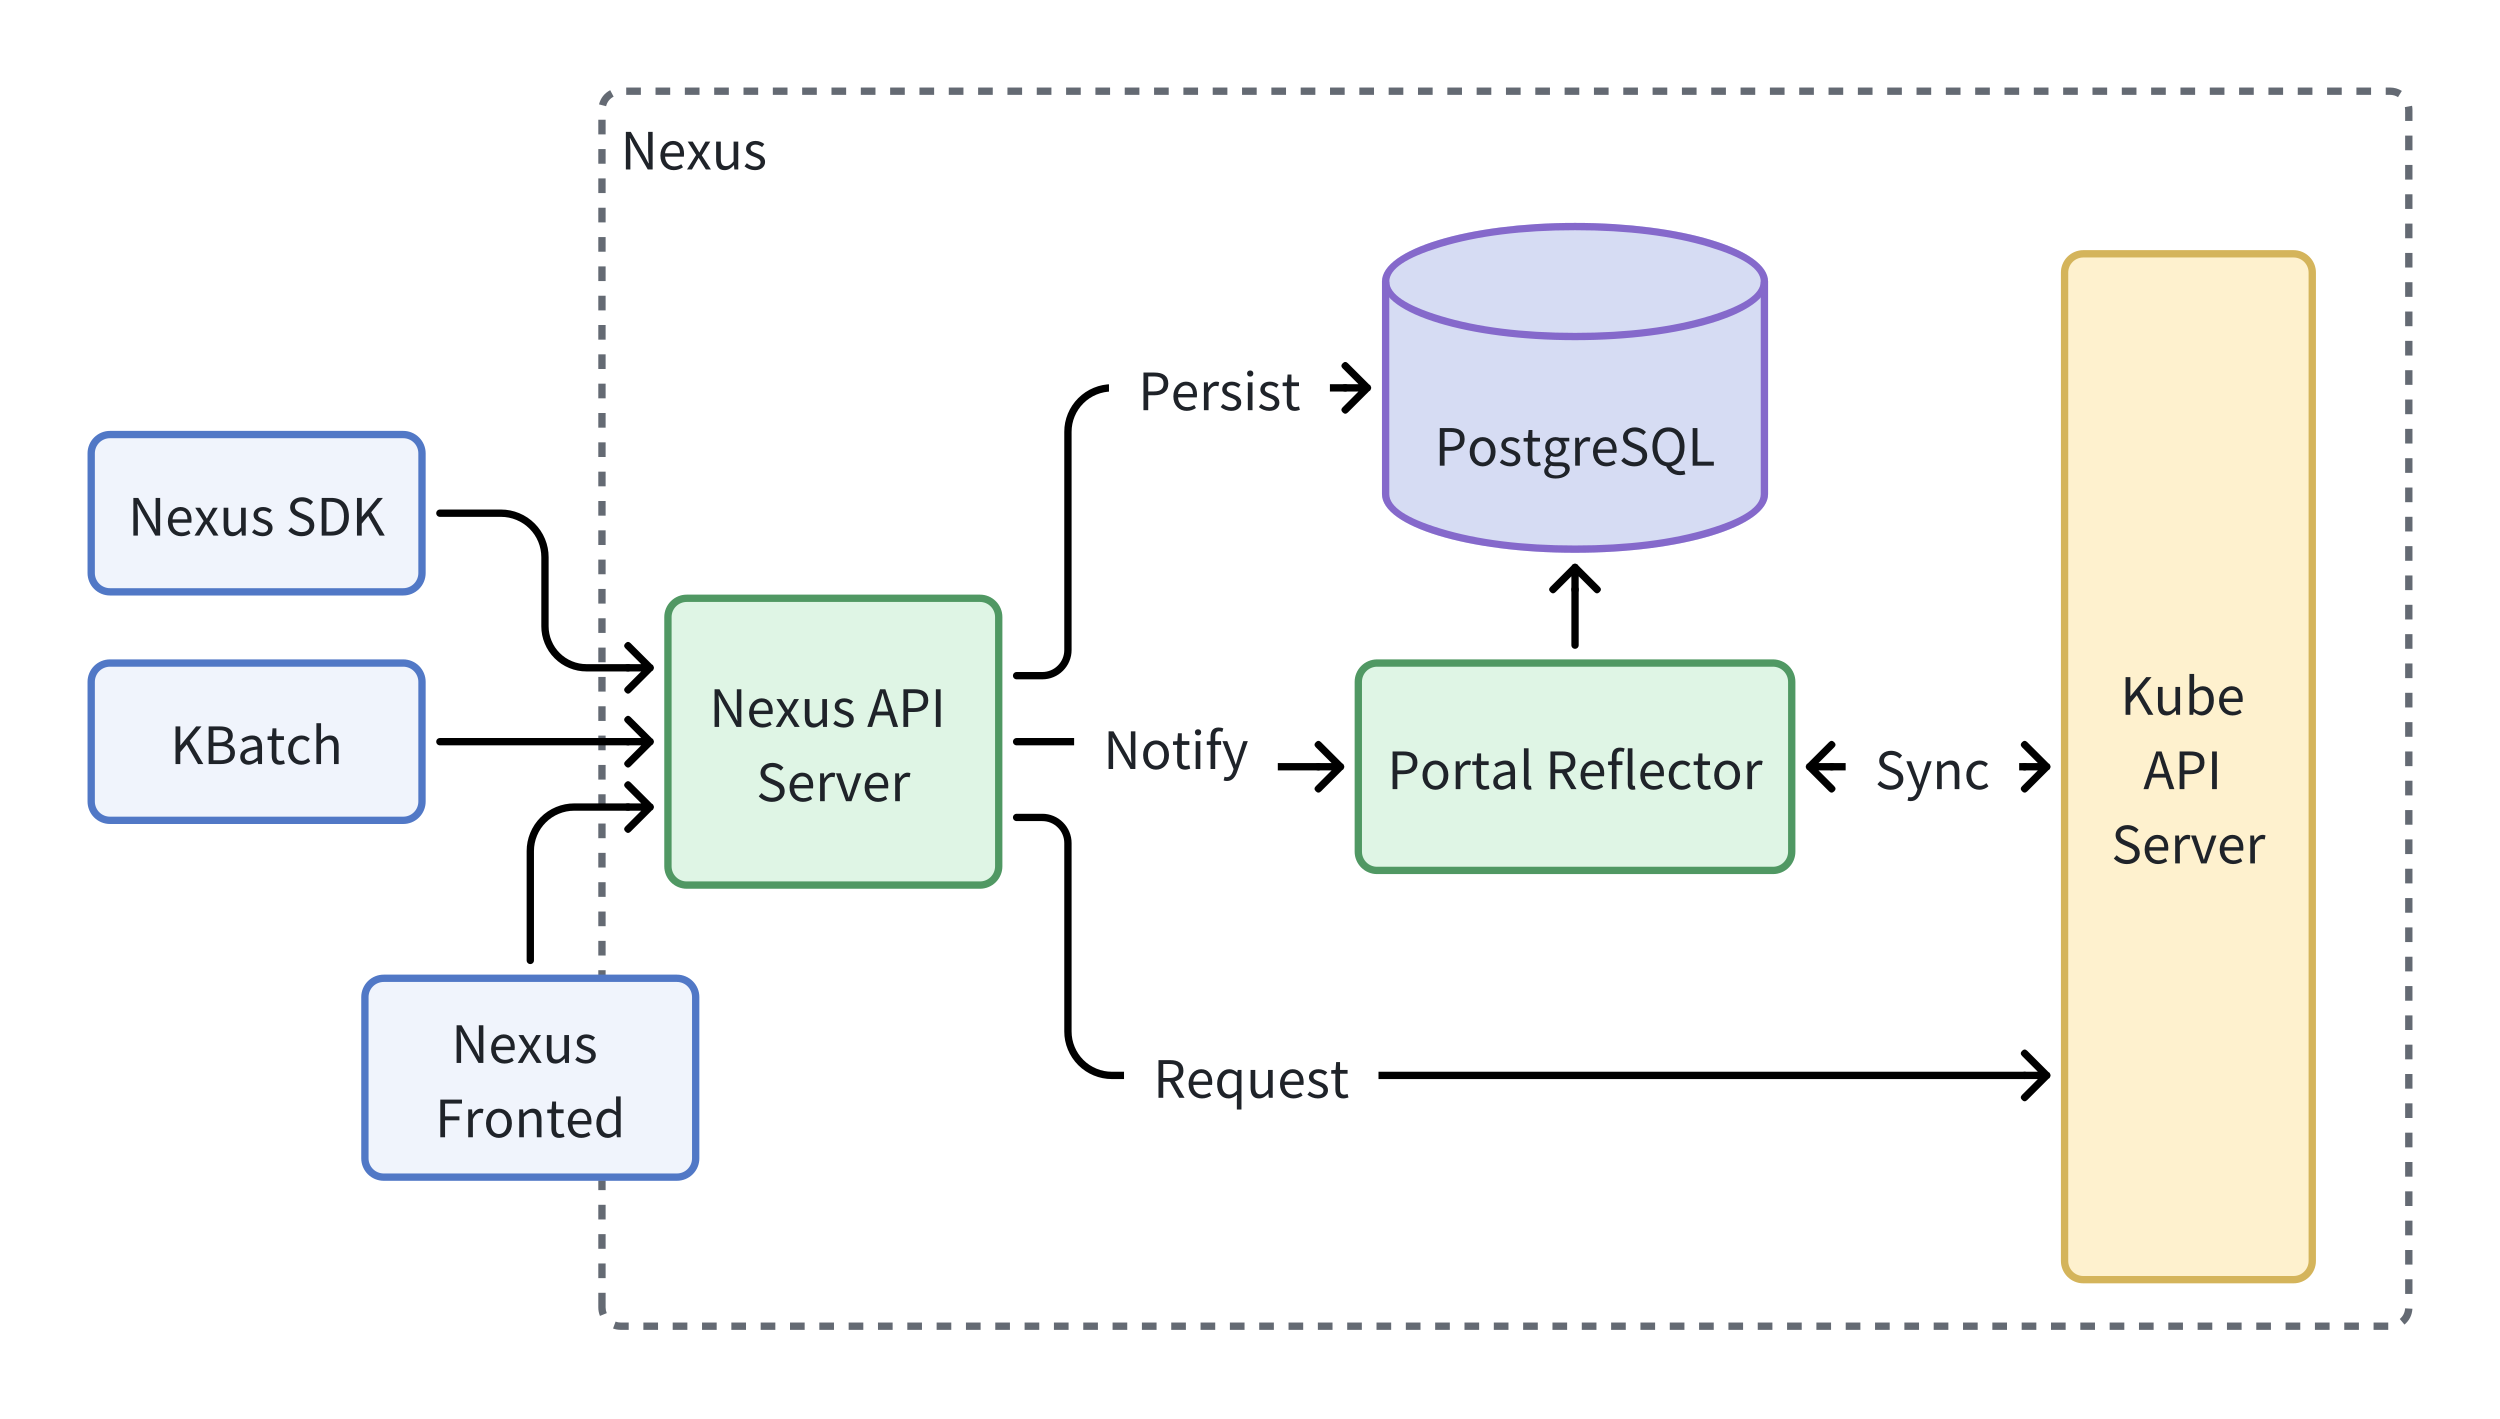 <?xml version="1.0" encoding="UTF-8"?>
<svg xmlns="http://www.w3.org/2000/svg" xmlns:xlink="http://www.w3.org/1999/xlink" width="682pt" height="387pt" viewBox="0 0 682 387">
<defs>
<clipPath id="clip-0">
<path clip-rule="nonzero" d="M 362.801 94 L 379 94 L 379 119.941 L 362.801 119.941 Z M 266 94 L 302.531 94 L 302.531 119.941 L 266 119.941 Z M 266 119.941 L 379 119.941 L 379 196 L 266 196 Z M 266 119.941 "/>
</clipPath>
<clipPath id="clip-1">
<path clip-rule="nonzero" d="M 348.586 191 L 371 191 L 371 217.816 L 348.586 217.816 Z M 266 191 L 293.02 191 L 293.02 217.816 L 266 217.816 Z M 266 217.816 L 371 217.816 L 371 221 L 266 221 Z M 266 217.816 "/>
</clipPath>
<clipPath id="clip-2">
<path clip-rule="nonzero" d="M 266 211 L 564 211 L 564 279.238 L 266 279.238 Z M 376.055 279.238 L 564 279.238 L 564 305 L 376.055 305 Z M 266 279.238 L 306.633 279.238 L 306.633 305 L 266 305 Z M 266 279.238 "/>
</clipPath>
<clipPath id="clip-3">
<path clip-rule="nonzero" d="M 550.828 202 L 560 202 L 560 217 L 550.828 217 Z M 492 202 L 503.496 202 L 503.496 217 L 492 217 Z M 492 202 "/>
</clipPath>
<clipPath id="clip-4">
<path clip-rule="nonzero" d="M 550.828 208 L 554 208 L 554 211 L 550.828 211 Z M 498 208 L 503.496 208 L 503.496 211 L 498 211 Z M 498 208 "/>
</clipPath>
</defs>
<rect x="-68.2" y="-38.7" width="818.4" height="464.4" fill="rgb(100%, 100%, 100%)" fill-opacity="1"/>
<rect x="-68.2" y="-38.7" width="818.4" height="464.4" fill="rgb(100%, 100%, 100%)" fill-opacity="1"/>
<path fill-rule="nonzero" fill="rgb(39.22%, 41.57%, 45.099%)" fill-opacity="1" d="M 163.215 348.668 L 163.215 344.668 L 165.215 344.668 L 165.215 348.668 Z M 163.215 340.668 L 163.215 336.668 L 165.215 336.668 L 165.215 340.668 Z M 163.215 332.668 L 163.215 328.668 L 165.215 328.668 L 165.215 332.668 Z M 163.215 324.668 L 163.215 320.668 L 165.215 320.668 L 165.215 324.668 Z M 163.215 316.668 L 163.215 312.668 L 165.215 312.668 L 165.215 316.668 Z M 163.215 308.668 L 163.215 304.668 L 165.215 304.668 L 165.215 308.668 Z M 163.215 300.668 L 163.215 296.668 L 165.215 296.668 L 165.215 300.668 Z M 163.215 292.668 L 163.215 288.668 L 165.215 288.668 L 165.215 292.668 Z M 163.215 284.668 L 163.215 280.668 L 165.215 280.668 L 165.215 284.668 Z M 163.215 276.668 L 163.215 272.668 L 165.215 272.668 L 165.215 276.668 Z M 163.215 268.668 L 163.215 264.668 L 165.215 264.668 L 165.215 268.668 Z M 163.215 260.668 L 163.215 256.668 L 165.215 256.668 L 165.215 260.668 Z M 163.215 252.668 L 163.215 248.668 L 165.215 248.668 L 165.215 252.668 Z M 163.215 244.668 L 163.215 240.668 L 165.215 240.668 L 165.215 244.668 Z M 163.215 236.668 L 163.215 232.668 L 165.215 232.668 L 165.215 236.668 Z M 163.215 228.668 L 163.215 224.668 L 165.215 224.668 L 165.215 228.668 Z M 163.215 220.668 L 163.215 216.668 L 165.215 216.668 L 165.215 220.668 Z M 163.215 212.668 L 163.215 208.668 L 165.215 208.668 L 165.215 212.668 Z M 163.215 204.668 L 163.215 200.668 L 165.215 200.668 L 165.215 204.668 Z M 163.215 196.668 L 163.215 192.668 L 165.215 192.668 L 165.215 196.668 Z M 163.215 188.668 L 163.215 184.668 L 165.215 184.668 L 165.215 188.668 Z M 163.215 180.668 L 163.215 176.668 L 165.215 176.668 L 165.215 180.668 Z M 163.215 172.668 L 163.215 168.668 L 165.215 168.668 L 165.215 172.668 Z M 163.215 164.668 L 163.215 160.668 L 165.215 160.668 L 165.215 164.668 Z M 163.215 156.668 L 163.215 152.668 L 165.215 152.668 L 165.215 156.668 Z M 163.215 148.668 L 163.215 144.668 L 165.215 144.668 L 165.215 148.668 Z M 163.215 140.668 L 163.215 136.668 L 165.215 136.668 L 165.215 140.668 Z M 163.215 132.668 L 163.215 128.668 L 165.215 128.668 L 165.215 132.668 Z M 163.215 124.668 L 163.215 120.668 L 165.215 120.668 L 165.215 124.668 Z M 163.215 116.668 L 163.215 112.668 L 165.215 112.668 L 165.215 116.668 Z M 163.215 108.668 L 163.215 104.668 L 165.215 104.668 L 165.215 108.668 Z M 163.215 100.668 L 163.215 96.668 L 165.215 96.668 L 165.215 100.668 Z M 163.215 92.668 L 163.215 88.668 L 165.215 88.668 L 165.215 92.668 Z M 163.215 84.668 L 163.215 80.668 L 165.215 80.668 L 165.215 84.668 Z M 163.215 76.668 L 163.215 72.668 L 165.215 72.668 L 165.215 76.668 Z M 163.215 68.668 L 163.215 64.668 L 165.215 64.668 L 165.215 68.668 Z M 163.215 60.668 L 163.215 56.668 L 165.215 56.668 L 165.215 60.668 Z M 163.215 52.668 L 163.215 48.668 L 165.215 48.668 L 165.215 52.668 Z M 163.215 44.668 L 163.215 40.668 L 165.215 40.668 L 165.215 44.668 Z M 163.215 36.668 L 163.215 32.668 L 165.215 32.668 L 165.215 36.668 Z M 163.406 28.477 C 163.855 26.734 164.871 25.441 166.461 24.598 L 167.398 26.363 C 166.332 26.93 165.645 27.801 165.344 28.973 Z M 170.828 23.879 L 174.828 23.879 L 174.828 25.879 L 170.828 25.879 Z M 178.828 23.879 L 182.828 23.879 L 182.828 25.879 L 178.828 25.879 Z M 186.828 23.879 L 190.828 23.879 L 190.828 25.879 L 186.828 25.879 Z M 194.828 23.879 L 198.828 23.879 L 198.828 25.879 L 194.828 25.879 Z M 202.828 23.879 L 206.828 23.879 L 206.828 25.879 L 202.828 25.879 Z M 210.828 23.879 L 214.828 23.879 L 214.828 25.879 L 210.828 25.879 Z M 218.828 23.879 L 222.828 23.879 L 222.828 25.879 L 218.828 25.879 Z M 226.828 23.879 L 230.828 23.879 L 230.828 25.879 L 226.828 25.879 Z M 234.828 23.879 L 238.828 23.879 L 238.828 25.879 L 234.828 25.879 Z M 242.828 23.879 L 246.828 23.879 L 246.828 25.879 L 242.828 25.879 Z M 250.828 23.879 L 254.828 23.879 L 254.828 25.879 L 250.828 25.879 Z M 258.828 23.879 L 262.828 23.879 L 262.828 25.879 L 258.828 25.879 Z M 266.828 23.879 L 270.828 23.879 L 270.828 25.879 L 266.828 25.879 Z M 274.828 23.879 L 278.828 23.879 L 278.828 25.879 L 274.828 25.879 Z M 282.828 23.879 L 286.828 23.879 L 286.828 25.879 L 282.828 25.879 Z M 290.828 23.879 L 294.828 23.879 L 294.828 25.879 L 290.828 25.879 Z M 298.828 23.879 L 302.828 23.879 L 302.828 25.879 L 298.828 25.879 Z M 306.828 23.879 L 310.828 23.879 L 310.828 25.879 L 306.828 25.879 Z M 314.828 23.879 L 318.828 23.879 L 318.828 25.879 L 314.828 25.879 Z M 322.828 23.879 L 326.828 23.879 L 326.828 25.879 L 322.828 25.879 Z M 330.828 23.879 L 334.828 23.879 L 334.828 25.879 L 330.828 25.879 Z M 338.828 23.879 L 342.828 23.879 L 342.828 25.879 L 338.828 25.879 Z M 346.828 23.879 L 350.828 23.879 L 350.828 25.879 L 346.828 25.879 Z M 354.828 23.879 L 358.828 23.879 L 358.828 25.879 L 354.828 25.879 Z M 362.828 23.879 L 366.828 23.879 L 366.828 25.879 L 362.828 25.879 Z M 370.828 23.879 L 374.828 23.879 L 374.828 25.879 L 370.828 25.879 Z M 378.828 23.879 L 382.828 23.879 L 382.828 25.879 L 378.828 25.879 Z M 386.828 23.879 L 390.828 23.879 L 390.828 25.879 L 386.828 25.879 Z M 394.828 23.879 L 398.828 23.879 L 398.828 25.879 L 394.828 25.879 Z M 402.828 23.879 L 406.828 23.879 L 406.828 25.879 L 402.828 25.879 Z M 410.828 23.879 L 414.828 23.879 L 414.828 25.879 L 410.828 25.879 Z M 418.828 23.879 L 422.828 23.879 L 422.828 25.879 L 418.828 25.879 Z M 426.828 23.879 L 430.828 23.879 L 430.828 25.879 L 426.828 25.879 Z M 434.828 23.879 L 438.828 23.879 L 438.828 25.879 L 434.828 25.879 Z M 442.828 23.879 L 446.828 23.879 L 446.828 25.879 L 442.828 25.879 Z M 450.828 23.879 L 454.828 23.879 L 454.828 25.879 L 450.828 25.879 Z M 458.828 23.879 L 462.828 23.879 L 462.828 25.879 L 458.828 25.879 Z M 466.828 23.879 L 470.828 23.879 L 470.828 25.879 L 466.828 25.879 Z M 474.828 23.879 L 478.828 23.879 L 478.828 25.879 L 474.828 25.879 Z M 482.828 23.879 L 486.828 23.879 L 486.828 25.879 L 482.828 25.879 Z M 490.828 23.879 L 494.828 23.879 L 494.828 25.879 L 490.828 25.879 Z M 498.828 23.879 L 502.828 23.879 L 502.828 25.879 L 498.828 25.879 Z M 506.828 23.879 L 510.828 23.879 L 510.828 25.879 L 506.828 25.879 Z M 514.828 23.879 L 518.828 23.879 L 518.828 25.879 L 514.828 25.879 Z M 522.828 23.879 L 526.828 23.879 L 526.828 25.879 L 522.828 25.879 Z M 530.828 23.879 L 534.828 23.879 L 534.828 25.879 L 530.828 25.879 Z M 538.828 23.879 L 542.828 23.879 L 542.828 25.879 L 538.828 25.879 Z M 546.828 23.879 L 550.828 23.879 L 550.828 25.879 L 546.828 25.879 Z M 554.828 23.879 L 558.828 23.879 L 558.828 25.879 L 554.828 25.879 Z M 562.828 23.879 L 566.828 23.879 L 566.828 25.879 L 562.828 25.879 Z M 570.828 23.879 L 574.828 23.879 L 574.828 25.879 L 570.828 25.879 Z M 578.828 23.879 L 582.828 23.879 L 582.828 25.879 L 578.828 25.879 Z M 586.828 23.879 L 590.828 23.879 L 590.828 25.879 L 586.828 25.879 Z M 594.828 23.879 L 598.828 23.879 L 598.828 25.879 L 594.828 25.879 Z M 602.828 23.879 L 606.828 23.879 L 606.828 25.879 L 602.828 25.879 Z M 610.828 23.879 L 614.828 23.879 L 614.828 25.879 L 610.828 25.879 Z M 618.828 23.879 L 622.828 23.879 L 622.828 25.879 L 618.828 25.879 Z M 626.828 23.879 L 630.828 23.879 L 630.828 25.879 L 626.828 25.879 Z M 634.828 23.879 L 638.828 23.879 L 638.828 25.879 L 634.828 25.879 Z M 642.828 23.879 L 646.828 23.879 L 646.828 25.879 L 642.828 25.879 Z M 650.828 23.879 L 652 23.879 C 653.164 23.879 654.242 24.188 655.23 24.801 L 654.176 26.5 C 653.508 26.086 652.785 25.879 652 25.879 L 650.828 25.879 Z M 658.012 28.855 C 658.082 29.23 658.121 29.613 658.121 30 L 658.121 32.992 L 656.121 32.992 L 656.121 30 C 656.121 29.742 656.094 29.484 656.047 29.227 Z M 658.121 36.992 L 658.121 40.992 L 656.121 40.992 L 656.121 36.992 Z M 658.121 44.992 L 658.121 48.992 L 656.121 48.992 L 656.121 44.992 Z M 658.121 52.992 L 658.121 56.992 L 656.121 56.992 L 656.121 52.992 Z M 658.121 60.992 L 658.121 64.992 L 656.121 64.992 L 656.121 60.992 Z M 658.121 68.992 L 658.121 72.992 L 656.121 72.992 L 656.121 68.992 Z M 658.121 76.992 L 658.121 80.992 L 656.121 80.992 L 656.121 76.992 Z M 658.121 84.992 L 658.121 88.992 L 656.121 88.992 L 656.121 84.992 Z M 658.121 92.992 L 658.121 96.992 L 656.121 96.992 L 656.121 92.992 Z M 658.121 100.992 L 658.121 104.992 L 656.121 104.992 L 656.121 100.992 Z M 658.121 108.992 L 658.121 112.992 L 656.121 112.992 L 656.121 108.992 Z M 658.121 116.992 L 658.121 120.992 L 656.121 120.992 L 656.121 116.992 Z M 658.121 124.992 L 658.121 128.992 L 656.121 128.992 L 656.121 124.992 Z M 658.121 132.992 L 658.121 136.992 L 656.121 136.992 L 656.121 132.992 Z M 658.121 140.992 L 658.121 144.992 L 656.121 144.992 L 656.121 140.992 Z M 658.121 148.992 L 658.121 152.992 L 656.121 152.992 L 656.121 148.992 Z M 658.121 156.992 L 658.121 160.992 L 656.121 160.992 L 656.121 156.992 Z M 658.121 164.992 L 658.121 168.992 L 656.121 168.992 L 656.121 164.992 Z M 658.121 172.992 L 658.121 176.992 L 656.121 176.992 L 656.121 172.992 Z M 658.121 180.992 L 658.121 184.992 L 656.121 184.992 L 656.121 180.992 Z M 658.121 188.992 L 658.121 192.992 L 656.121 192.992 L 656.121 188.992 Z M 658.121 196.992 L 658.121 200.992 L 656.121 200.992 L 656.121 196.992 Z M 658.121 204.992 L 658.121 208.992 L 656.121 208.992 L 656.121 204.992 Z M 658.121 212.992 L 658.121 216.992 L 656.121 216.992 L 656.121 212.992 Z M 658.121 220.992 L 658.121 224.992 L 656.121 224.992 L 656.121 220.992 Z M 658.121 228.992 L 658.121 232.992 L 656.121 232.992 L 656.121 228.992 Z M 658.121 236.992 L 658.121 240.992 L 656.121 240.992 L 656.121 236.992 Z M 658.121 244.992 L 658.121 248.992 L 656.121 248.992 L 656.121 244.992 Z M 658.121 252.992 L 658.121 256.992 L 656.121 256.992 L 656.121 252.992 Z M 658.121 260.992 L 658.121 264.992 L 656.121 264.992 L 656.121 260.992 Z M 658.121 268.992 L 658.121 272.992 L 656.121 272.992 L 656.121 268.992 Z M 658.121 276.992 L 658.121 280.992 L 656.121 280.992 L 656.121 276.992 Z M 658.121 284.992 L 658.121 288.992 L 656.121 288.992 L 656.121 284.992 Z M 658.121 292.992 L 658.121 296.992 L 656.121 296.992 L 656.121 292.992 Z M 658.121 300.992 L 658.121 304.992 L 656.121 304.992 L 656.121 300.992 Z M 658.121 308.992 L 658.121 312.992 L 656.121 312.992 L 656.121 308.992 Z M 658.121 316.992 L 658.121 320.992 L 656.121 320.992 L 656.121 316.992 Z M 658.121 324.992 L 658.121 328.992 L 656.121 328.992 L 656.121 324.992 Z M 658.121 332.992 L 658.121 336.992 L 656.121 336.992 L 656.121 332.992 Z M 658.121 340.992 L 658.121 344.992 L 656.121 344.992 L 656.121 340.992 Z M 658.121 348.992 L 658.121 352.992 L 656.121 352.992 L 656.121 348.992 Z M 658.109 357.031 C 658.004 358.781 657.281 360.219 655.941 361.348 L 654.652 359.82 C 655.555 359.059 656.043 358.09 656.113 356.91 Z M 651.512 362.785 L 647.512 362.785 L 647.512 360.785 L 651.512 360.785 Z M 643.512 362.785 L 639.512 362.785 L 639.512 360.785 L 643.512 360.785 Z M 635.512 362.785 L 631.512 362.785 L 631.512 360.785 L 635.512 360.785 Z M 627.512 362.785 L 623.512 362.785 L 623.512 360.785 L 627.512 360.785 Z M 619.512 362.785 L 615.512 362.785 L 615.512 360.785 L 619.512 360.785 Z M 611.512 362.785 L 607.512 362.785 L 607.512 360.785 L 611.512 360.785 Z M 603.512 362.785 L 599.512 362.785 L 599.512 360.785 L 603.512 360.785 Z M 595.512 362.785 L 591.512 362.785 L 591.512 360.785 L 595.512 360.785 Z M 587.512 362.785 L 583.512 362.785 L 583.512 360.785 L 587.512 360.785 Z M 579.512 362.785 L 575.512 362.785 L 575.512 360.785 L 579.512 360.785 Z M 571.512 362.785 L 567.512 362.785 L 567.512 360.785 L 571.512 360.785 Z M 563.512 362.785 L 559.512 362.785 L 559.512 360.785 L 563.512 360.785 Z M 555.512 362.785 L 551.512 362.785 L 551.512 360.785 L 555.512 360.785 Z M 547.512 362.785 L 543.512 362.785 L 543.512 360.785 L 547.512 360.785 Z M 539.512 362.785 L 535.512 362.785 L 535.512 360.785 L 539.512 360.785 Z M 531.512 362.785 L 527.512 362.785 L 527.512 360.785 L 531.512 360.785 Z M 523.512 362.785 L 519.512 362.785 L 519.512 360.785 L 523.512 360.785 Z M 515.512 362.785 L 511.512 362.785 L 511.512 360.785 L 515.512 360.785 Z M 507.512 362.785 L 503.512 362.785 L 503.512 360.785 L 507.512 360.785 Z M 499.512 362.785 L 495.512 362.785 L 495.512 360.785 L 499.512 360.785 Z M 491.512 362.785 L 487.512 362.785 L 487.512 360.785 L 491.512 360.785 Z M 483.512 362.785 L 479.512 362.785 L 479.512 360.785 L 483.512 360.785 Z M 475.512 362.785 L 471.512 362.785 L 471.512 360.785 L 475.512 360.785 Z M 467.512 362.785 L 463.512 362.785 L 463.512 360.785 L 467.512 360.785 Z M 459.512 362.785 L 455.512 362.785 L 455.512 360.785 L 459.512 360.785 Z M 451.512 362.785 L 447.512 362.785 L 447.512 360.785 L 451.512 360.785 Z M 443.512 362.785 L 439.512 362.785 L 439.512 360.785 L 443.512 360.785 Z M 435.512 362.785 L 431.512 362.785 L 431.512 360.785 L 435.512 360.785 Z M 427.512 362.785 L 423.512 362.785 L 423.512 360.785 L 427.512 360.785 Z M 419.512 362.785 L 415.512 362.785 L 415.512 360.785 L 419.512 360.785 Z M 411.512 362.785 L 407.512 362.785 L 407.512 360.785 L 411.512 360.785 Z M 403.512 362.785 L 399.512 362.785 L 399.512 360.785 L 403.512 360.785 Z M 395.512 362.785 L 391.512 362.785 L 391.512 360.785 L 395.512 360.785 Z M 387.512 362.785 L 383.512 362.785 L 383.512 360.785 L 387.512 360.785 Z M 379.512 362.785 L 375.512 362.785 L 375.512 360.785 L 379.512 360.785 Z M 371.512 362.785 L 367.512 362.785 L 367.512 360.785 L 371.512 360.785 Z M 363.512 362.785 L 359.512 362.785 L 359.512 360.785 L 363.512 360.785 Z M 355.512 362.785 L 351.512 362.785 L 351.512 360.785 L 355.512 360.785 Z M 347.512 362.785 L 343.512 362.785 L 343.512 360.785 L 347.512 360.785 Z M 339.512 362.785 L 335.512 362.785 L 335.512 360.785 L 339.512 360.785 Z M 331.512 362.785 L 327.512 362.785 L 327.512 360.785 L 331.512 360.785 Z M 323.512 362.785 L 319.512 362.785 L 319.512 360.785 L 323.512 360.785 Z M 315.512 362.785 L 311.512 362.785 L 311.512 360.785 L 315.512 360.785 Z M 307.512 362.785 L 303.512 362.785 L 303.512 360.785 L 307.512 360.785 Z M 299.512 362.785 L 295.512 362.785 L 295.512 360.785 L 299.512 360.785 Z M 291.512 362.785 L 287.512 362.785 L 287.512 360.785 L 291.512 360.785 Z M 283.512 362.785 L 279.512 362.785 L 279.512 360.785 L 283.512 360.785 Z M 275.512 362.785 L 271.512 362.785 L 271.512 360.785 L 275.512 360.785 Z M 267.512 362.785 L 263.512 362.785 L 263.512 360.785 L 267.512 360.785 Z M 259.512 362.785 L 255.512 362.785 L 255.512 360.785 L 259.512 360.785 Z M 251.512 362.785 L 247.512 362.785 L 247.512 360.785 L 251.512 360.785 Z M 243.512 362.785 L 239.512 362.785 L 239.512 360.785 L 243.512 360.785 Z M 235.512 362.785 L 231.512 362.785 L 231.512 360.785 L 235.512 360.785 Z M 227.512 362.785 L 223.512 362.785 L 223.512 360.785 L 227.512 360.785 Z M 219.512 362.785 L 215.512 362.785 L 215.512 360.785 L 219.512 360.785 Z M 211.512 362.785 L 207.512 362.785 L 207.512 360.785 L 211.512 360.785 Z M 203.512 362.785 L 199.512 362.785 L 199.512 360.785 L 203.512 360.785 Z M 195.512 362.785 L 191.512 362.785 L 191.512 360.785 L 195.512 360.785 Z M 187.512 362.785 L 183.512 362.785 L 183.512 360.785 L 187.512 360.785 Z M 179.512 362.785 L 175.512 362.785 L 175.512 360.785 L 179.512 360.785 Z M 171.512 362.785 L 169.332 362.785 C 168.613 362.785 167.918 362.664 167.238 362.418 L 167.926 360.539 C 168.379 360.703 168.848 360.785 169.332 360.785 L 171.512 360.785 Z M 163.668 358.984 C 163.367 358.242 163.215 357.469 163.215 356.668 L 163.215 352.668 L 165.215 352.668 L 165.215 356.668 C 165.215 357.207 165.316 357.727 165.52 358.227 Z M 163.668 358.984 "/>
<path fill-rule="nonzero" fill="rgb(12.16%, 13.73%, 16.08%)" fill-opacity="1" d="M 170.734 46.238 L 171.965 46.238 L 171.965 40.852 C 171.965 39.773 171.867 38.68 171.812 37.645 L 171.867 37.645 L 172.973 39.758 L 176.711 46.238 L 178.043 46.238 L 178.043 35.965 L 176.809 35.965 L 176.809 41.312 C 176.809 42.379 176.906 43.523 176.977 44.559 L 176.906 44.559 L 175.812 42.445 L 172.078 35.965 L 170.734 35.965 Z M 183.797 46.422 C 184.832 46.422 185.645 46.074 186.316 45.637 L 185.852 44.797 C 185.293 45.176 184.691 45.398 183.949 45.398 C 182.508 45.398 181.512 44.363 181.43 42.738 L 186.555 42.738 C 186.582 42.559 186.609 42.293 186.609 42.012 C 186.609 39.84 185.52 38.445 183.582 38.445 C 181.82 38.445 180.156 39.98 180.156 42.445 C 180.156 44.953 181.777 46.422 183.797 46.422 Z M 181.418 41.816 C 181.57 40.332 182.52 39.465 183.602 39.465 C 184.789 39.465 185.488 40.289 185.488 41.816 Z M 187.406 46.238 L 188.754 46.238 L 189.773 44.461 C 190.039 44 190.289 43.535 190.559 43.102 L 190.629 43.102 C 190.906 43.535 191.188 44 191.438 44.461 L 192.559 46.238 L 193.957 46.238 L 191.453 42.406 L 193.762 38.637 L 192.434 38.637 L 191.492 40.305 C 191.27 40.738 191.047 41.156 190.809 41.578 L 190.75 41.578 C 190.504 41.156 190.234 40.738 189.996 40.305 L 188.973 38.637 L 187.605 38.637 L 189.914 42.277 Z M 197.668 46.422 C 198.719 46.422 199.473 45.879 200.188 45.051 L 200.234 45.051 L 200.328 46.238 L 201.395 46.238 L 201.395 38.637 L 200.121 38.637 L 200.121 44.027 C 199.391 44.938 198.844 45.316 198.062 45.316 C 197.055 45.316 196.633 44.715 196.633 43.301 L 196.633 38.637 L 195.359 38.637 L 195.359 43.453 C 195.359 45.387 196.074 46.422 197.668 46.422 Z M 205.941 46.422 C 207.734 46.422 208.715 45.398 208.715 44.168 C 208.715 42.727 207.496 42.277 206.395 41.859 C 205.539 41.535 204.754 41.27 204.754 40.543 C 204.754 39.953 205.199 39.449 206.168 39.449 C 206.84 39.449 207.371 39.73 207.891 40.121 L 208.504 39.293 C 207.918 38.832 207.09 38.445 206.152 38.445 C 204.504 38.445 203.523 39.395 203.523 40.598 C 203.523 41.887 204.684 42.406 205.746 42.793 C 206.586 43.121 207.484 43.453 207.484 44.238 C 207.484 44.898 206.996 45.426 205.984 45.426 C 205.078 45.426 204.391 45.062 203.73 44.531 L 203.102 45.371 C 203.828 45.973 204.863 46.422 205.941 46.422 Z M 205.941 46.422 "/>
<path fill-rule="nonzero" fill="rgb(87.45%, 96.078%, 89.799%)" fill-opacity="1" d="M 181.332 236.332 L 181.332 168.332 C 181.332 167.539 181.484 166.773 181.789 166.039 C 182.094 165.301 182.527 164.652 183.09 164.09 C 183.652 163.527 184.301 163.094 185.039 162.789 C 185.773 162.484 186.539 162.332 187.332 162.332 L 267.332 162.332 C 268.129 162.332 268.895 162.484 269.629 162.789 C 270.363 163.094 271.012 163.527 271.574 164.09 C 272.137 164.652 272.57 165.301 272.875 166.039 C 273.18 166.773 273.332 167.539 273.332 168.332 L 273.332 236.332 C 273.332 237.129 273.18 237.895 272.875 238.629 C 272.57 239.363 272.137 240.012 271.574 240.574 C 271.012 241.137 270.363 241.57 269.629 241.875 C 268.895 242.18 268.129 242.332 267.332 242.332 L 187.332 242.332 C 186.539 242.332 185.773 242.18 185.039 241.875 C 184.301 241.57 183.652 241.137 183.09 240.574 C 182.527 240.012 182.094 239.363 181.789 238.629 C 181.484 237.895 181.332 237.129 181.332 236.332 Z M 181.332 236.332 "/>
<path fill="none" stroke-width="2" stroke-linecap="butt" stroke-linejoin="miter" stroke="rgb(31.369%, 59.61%, 38.82%)" stroke-opacity="1" stroke-miterlimit="4" d="M 0.882 73.999 L 0.882 5.999 C 0.882 5.323 1.01 4.667 1.268 4.042 C 1.53 3.413 1.901 2.858 2.382 2.381 C 2.858 1.901 3.413 1.53 4.042 1.268 C 4.667 1.01 5.323 0.881 5.999 0.881 L 85.999 0.881 C 86.678 0.881 87.331 1.01 87.96 1.268 C 88.585 1.53 89.139 1.901 89.62 2.381 C 90.1 2.858 90.471 3.413 90.729 4.042 C 90.991 4.667 91.12 5.323 91.12 5.999 L 91.12 73.999 C 91.12 74.678 90.991 75.331 90.729 75.96 C 90.471 76.589 90.1 77.139 89.62 77.62 C 89.139 78.1 88.585 78.471 87.96 78.729 C 87.331 78.991 86.678 79.12 85.999 79.12 L 5.999 79.12 C 5.323 79.12 4.667 78.991 4.042 78.729 C 3.413 78.471 2.858 78.1 2.382 77.62 C 1.901 77.139 1.53 76.589 1.268 75.96 C 1.01 75.331 0.882 74.678 0.882 73.999 Z M 0.882 73.999 " transform="matrix(1, 0, 0, 1, 181.333, 162.333)"/>
<path fill-rule="nonzero" fill="rgb(12.16%, 13.73%, 16.08%)" fill-opacity="1" d="M 194.934 198.301 L 196.164 198.301 L 196.164 192.91 C 196.164 191.836 196.062 190.742 196.008 189.707 L 196.062 189.707 L 197.172 191.82 L 200.91 198.301 L 202.238 198.301 L 202.238 188.027 L 201.004 188.027 L 201.004 193.371 C 201.004 194.438 201.105 195.586 201.172 196.621 L 201.105 196.621 L 200.012 194.508 L 196.273 188.027 L 194.934 188.027 Z M 207.992 198.484 C 209.027 198.484 209.844 198.133 210.512 197.699 L 210.051 196.859 C 209.488 197.238 208.887 197.461 208.148 197.461 C 206.703 197.461 205.711 196.426 205.629 194.801 L 210.75 194.801 C 210.777 194.621 210.805 194.355 210.805 194.074 C 210.805 191.902 209.715 190.504 207.781 190.504 C 206.016 190.504 204.352 192.043 204.352 194.508 C 204.352 197.012 205.977 198.484 207.992 198.484 Z M 205.613 193.879 C 205.77 192.391 206.719 191.527 207.797 191.527 C 208.988 191.527 209.684 192.352 209.684 193.879 Z M 211.602 198.301 L 212.949 198.301 L 213.973 196.523 C 214.234 196.062 214.488 195.598 214.754 195.164 L 214.824 195.164 C 215.102 195.598 215.383 196.062 215.637 196.523 L 216.758 198.301 L 218.156 198.301 L 215.648 194.465 L 217.961 190.699 L 216.629 190.699 L 215.691 192.363 C 215.469 192.797 215.242 193.219 215.008 193.641 L 214.949 193.641 C 214.699 193.219 214.434 192.797 214.195 192.363 L 213.172 190.699 L 211.801 190.699 L 214.113 194.34 Z M 221.867 198.484 C 222.914 198.484 223.672 197.938 224.387 197.113 L 224.43 197.113 L 224.527 198.301 L 225.594 198.301 L 225.594 190.699 L 224.316 190.699 L 224.316 196.09 C 223.59 197 223.043 197.379 222.258 197.379 C 221.25 197.379 220.832 196.777 220.832 195.363 L 220.832 190.699 L 219.555 190.699 L 219.555 195.516 C 219.555 197.445 220.27 198.484 221.867 198.484 Z M 230.141 198.484 C 231.934 198.484 232.91 197.461 232.91 196.23 C 232.91 194.789 231.695 194.34 230.59 193.918 C 229.734 193.598 228.949 193.332 228.949 192.605 C 228.949 192.016 229.398 191.512 230.363 191.512 C 231.039 191.512 231.566 191.789 232.086 192.184 L 232.703 191.355 C 232.113 190.895 231.289 190.504 230.352 190.504 C 228.699 190.504 227.719 191.457 227.719 192.66 C 227.719 193.945 228.883 194.465 229.945 194.855 C 230.785 195.18 231.68 195.516 231.68 196.297 C 231.68 196.957 231.191 197.488 230.184 197.488 C 229.273 197.488 228.586 197.125 227.926 196.594 L 227.297 197.434 C 228.027 198.035 229.062 198.484 230.141 198.484 Z M 239.73 192.562 C 240.094 191.402 240.434 190.293 240.754 189.09 L 240.809 189.09 C 241.145 190.281 241.469 191.402 241.844 192.562 L 242.336 194.129 L 239.227 194.129 Z M 236.594 198.301 L 237.91 198.301 L 238.902 195.164 L 242.656 195.164 L 243.637 198.301 L 245.008 198.301 L 241.523 188.027 L 240.078 188.027 Z M 246.453 198.301 L 247.754 198.301 L 247.754 194.227 L 249.445 194.227 C 251.703 194.227 253.227 193.219 253.227 191.047 C 253.227 188.809 251.688 188.027 249.391 188.027 L 246.453 188.027 Z M 247.754 193.18 L 247.754 189.09 L 249.223 189.09 C 251.027 189.09 251.938 189.566 251.938 191.047 C 251.938 192.52 251.082 193.18 249.277 193.18 Z M 255.301 198.301 L 256.602 198.301 L 256.602 188.027 L 255.301 188.027 Z M 210.574 218.754 C 212.719 218.754 214.062 217.465 214.062 215.844 C 214.062 214.316 213.137 213.617 211.949 213.098 L 210.48 212.469 C 209.68 212.133 208.785 211.754 208.785 210.762 C 208.785 209.836 209.539 209.25 210.699 209.25 C 211.656 209.25 212.41 209.629 213.039 210.215 L 213.727 209.391 C 212.996 208.633 211.918 208.113 210.699 208.113 C 208.84 208.113 207.469 209.262 207.469 210.844 C 207.469 212.344 208.602 213.07 209.551 213.477 L 211.035 214.121 C 212.004 214.555 212.746 214.891 212.746 215.941 C 212.746 216.949 211.93 217.621 210.59 217.621 C 209.523 217.621 208.488 217.117 207.762 216.348 L 206.98 217.23 C 207.875 218.168 209.117 218.754 210.574 218.754 Z M 219.031 218.754 C 220.066 218.754 220.883 218.406 221.551 217.973 L 221.09 217.133 C 220.527 217.512 219.926 217.734 219.188 217.734 C 217.742 217.734 216.75 216.695 216.668 215.074 L 221.789 215.074 C 221.816 214.891 221.844 214.625 221.844 214.344 C 221.844 212.176 220.754 210.777 218.82 210.777 C 217.055 210.777 215.391 212.316 215.391 214.781 C 215.391 217.285 217.016 218.754 219.031 218.754 Z M 216.652 214.152 C 216.809 212.664 217.758 211.801 218.836 211.801 C 220.027 211.801 220.723 212.621 220.723 214.152 Z M 223.723 218.574 L 224.996 218.574 L 224.996 213.688 C 225.5 212.387 226.281 211.938 226.914 211.938 C 227.223 211.938 227.402 211.965 227.656 212.062 L 227.891 210.945 C 227.656 210.816 227.418 210.777 227.082 210.777 C 226.227 210.777 225.457 211.391 224.926 212.355 L 224.883 212.355 L 224.77 210.973 L 223.723 210.973 Z M 230.793 218.574 L 232.273 218.574 L 234.977 210.973 L 233.719 210.973 L 232.273 215.301 C 232.051 216.039 231.812 216.824 231.574 217.539 L 231.52 217.539 C 231.281 216.824 231.043 216.039 230.805 215.301 L 229.375 210.973 L 228.047 210.973 Z M 239.516 218.754 C 240.551 218.754 241.363 218.406 242.031 217.973 L 241.57 217.133 C 241.012 217.512 240.41 217.734 239.668 217.734 C 238.227 217.734 237.23 216.695 237.148 215.074 L 242.273 215.074 C 242.301 214.891 242.328 214.625 242.328 214.344 C 242.328 212.176 241.238 210.777 239.301 210.777 C 237.539 210.777 235.875 212.316 235.875 214.781 C 235.875 217.285 237.496 218.754 239.516 218.754 Z M 237.137 214.152 C 237.289 212.664 238.238 211.801 239.32 211.801 C 240.508 211.801 241.207 212.621 241.207 214.152 Z M 244.203 218.574 L 245.48 218.574 L 245.48 213.688 C 245.98 212.387 246.766 211.938 247.395 211.938 C 247.703 211.938 247.887 211.965 248.137 212.062 L 248.375 210.945 C 248.137 210.816 247.898 210.777 247.562 210.777 C 246.711 210.777 245.941 211.391 245.406 212.355 L 245.367 212.355 L 245.254 210.973 L 244.203 210.973 Z M 244.203 218.574 "/>
<path fill-rule="nonzero" fill="rgb(87.45%, 96.078%, 89.799%)" fill-opacity="1" d="M 369.668 232.332 L 369.668 186 C 369.668 185.203 369.82 184.438 370.125 183.703 C 370.43 182.969 370.859 182.32 371.426 181.758 C 371.988 181.195 372.637 180.762 373.371 180.457 C 374.105 180.152 374.871 180 375.668 180 L 483.668 180 C 484.461 180 485.227 180.152 485.961 180.457 C 486.699 180.762 487.348 181.195 487.91 181.758 C 488.473 182.32 488.906 182.969 489.211 183.703 C 489.516 184.438 489.668 185.203 489.668 186 L 489.668 232.332 C 489.668 233.129 489.516 233.895 489.211 234.629 C 488.906 235.363 488.473 236.012 487.91 236.574 C 487.348 237.137 486.699 237.57 485.961 237.875 C 485.227 238.18 484.461 238.332 483.668 238.332 L 375.668 238.332 C 374.871 238.332 374.105 238.18 373.371 237.875 C 372.637 237.57 371.988 237.137 371.426 236.574 C 370.859 236.012 370.43 235.363 370.125 234.629 C 369.82 233.895 369.668 233.129 369.668 232.332 Z M 369.668 232.332 "/>
<path fill="none" stroke-width="2" stroke-linecap="butt" stroke-linejoin="miter" stroke="rgb(31.369%, 59.61%, 38.82%)" stroke-opacity="1" stroke-miterlimit="4" d="M 0.88 52.332 L 0.88 6 C 0.88 5.32 1.009 4.668 1.271 4.039 C 1.529 3.414 1.9 2.859 2.38 2.379 C 2.861 1.898 3.412 1.531 4.04 1.27 C 4.669 1.012 5.322 0.879 6.001 0.879 L 114.001 0.879 C 114.677 0.879 115.333 1.012 115.958 1.27 C 116.587 1.531 117.142 1.898 117.619 2.379 C 118.099 2.859 118.47 3.414 118.732 4.039 C 118.99 4.668 119.119 5.32 119.119 6 L 119.119 52.332 C 119.119 53.012 118.99 53.664 118.732 54.293 C 118.47 54.918 118.099 55.473 117.619 55.953 C 117.142 56.434 116.587 56.805 115.958 57.063 C 115.333 57.324 114.677 57.453 114.001 57.453 L 6.001 57.453 C 5.322 57.453 4.669 57.324 4.04 57.063 C 3.412 56.805 2.861 56.434 2.38 55.953 C 1.9 55.473 1.529 54.918 1.271 54.293 C 1.009 53.664 0.88 53.012 0.88 52.332 Z M 0.88 52.332 " transform="matrix(1, 0, 0, 1, 369.667, 180)"/>
<path fill-rule="nonzero" fill="rgb(12.16%, 13.73%, 16.08%)" fill-opacity="1" d="M 379.898 215.27 L 381.199 215.27 L 381.199 211.195 L 382.891 211.195 C 385.148 211.195 386.672 210.188 386.672 208.02 C 386.672 205.777 385.133 204.996 382.836 204.996 L 379.898 204.996 Z M 381.199 210.148 L 381.199 206.059 L 382.668 206.059 C 384.473 206.059 385.383 206.535 385.383 208.02 C 385.383 209.488 384.527 210.148 382.723 210.148 Z M 391.586 215.453 C 393.449 215.453 395.113 213.996 395.113 211.477 C 395.113 208.945 393.449 207.473 391.586 207.473 C 389.723 207.473 388.059 208.945 388.059 211.477 C 388.059 213.996 389.723 215.453 391.586 215.453 Z M 391.586 214.391 C 390.27 214.391 389.387 213.227 389.387 211.477 C 389.387 209.727 390.27 208.539 391.586 208.539 C 392.902 208.539 393.797 209.727 393.797 211.477 C 393.797 213.227 392.902 214.391 391.586 214.391 Z M 397.117 215.27 L 398.391 215.27 L 398.391 210.383 C 398.895 209.086 399.676 208.633 400.309 208.633 C 400.617 208.633 400.797 208.664 401.051 208.758 L 401.285 207.641 C 401.051 207.516 400.812 207.473 400.477 207.473 C 399.621 207.473 398.852 208.09 398.32 209.055 L 398.277 209.055 L 398.168 207.668 L 397.117 207.668 Z M 404.941 215.453 C 405.402 215.453 405.91 215.312 406.344 215.172 L 406.09 214.223 C 405.836 214.316 405.488 214.418 405.223 214.418 C 404.34 214.418 404.047 213.883 404.047 212.945 L 404.047 208.703 L 406.105 208.703 L 406.105 207.668 L 404.047 207.668 L 404.047 205.527 L 402.984 205.527 L 402.828 207.668 L 401.641 207.738 L 401.641 208.703 L 402.77 208.703 L 402.77 212.918 C 402.77 214.43 403.316 215.453 404.941 215.453 Z M 409.578 215.453 C 410.512 215.453 411.367 214.965 412.098 214.363 L 412.137 214.363 L 412.25 215.27 L 413.301 215.27 L 413.301 210.594 C 413.301 208.719 412.516 207.473 410.668 207.473 C 409.449 207.473 408.375 208.02 407.672 208.465 L 408.176 209.348 C 408.777 208.945 409.578 208.539 410.457 208.539 C 411.703 208.539 412.027 209.473 412.027 210.453 C 408.789 210.816 407.352 211.645 407.352 213.297 C 407.352 214.668 408.301 215.453 409.578 215.453 Z M 409.938 214.43 C 409.184 214.43 408.598 214.082 408.598 213.215 C 408.598 212.23 409.465 211.602 412.027 211.297 L 412.027 213.422 C 411.285 214.082 410.68 214.43 409.938 214.43 Z M 417.066 215.453 C 417.414 215.453 417.625 215.41 417.809 215.34 L 417.625 214.363 C 417.488 214.391 417.434 214.391 417.359 214.391 C 417.164 214.391 416.996 214.234 416.996 213.844 L 416.996 204.129 L 415.723 204.129 L 415.723 213.762 C 415.723 214.836 416.117 215.453 417.066 215.453 Z M 422.961 215.27 L 424.266 215.27 L 424.266 210.918 L 426.109 210.918 L 428.602 215.27 L 430.07 215.27 L 427.441 210.777 C 428.84 210.441 429.766 209.488 429.766 207.891 C 429.766 205.75 428.266 204.996 426.184 204.996 L 422.961 204.996 Z M 424.266 209.867 L 424.266 206.059 L 425.984 206.059 C 427.594 206.059 428.477 206.535 428.477 207.891 C 428.477 209.223 427.594 209.867 425.984 209.867 Z M 434.82 215.453 C 435.855 215.453 436.668 215.102 437.34 214.668 L 436.875 213.828 C 436.316 214.207 435.715 214.43 434.973 214.43 C 433.531 214.43 432.535 213.395 432.453 211.77 L 437.578 211.77 C 437.605 211.59 437.633 211.324 437.633 211.043 C 437.633 208.871 436.543 207.473 434.605 207.473 C 432.844 207.473 431.18 209.012 431.18 211.477 C 431.18 213.98 432.801 215.453 434.82 215.453 Z M 432.441 210.848 C 432.594 209.359 433.543 208.496 434.625 208.496 C 435.812 208.496 436.512 209.32 436.512 210.848 Z M 439.719 215.27 L 440.992 215.27 L 440.992 208.703 L 442.602 208.703 L 442.602 207.668 L 440.992 207.668 L 440.992 206.465 C 440.992 205.484 441.34 204.965 442.07 204.965 C 442.336 204.965 442.645 205.039 442.922 205.164 L 443.203 204.195 C 442.855 204.043 442.395 203.945 441.93 203.945 C 440.418 203.945 439.719 204.91 439.719 206.453 L 439.719 207.668 L 438.684 207.738 L 438.684 208.703 L 439.719 208.703 Z M 445.402 215.453 C 445.75 215.453 445.965 215.41 446.145 215.34 L 445.965 214.363 C 445.824 214.391 445.77 214.391 445.695 214.391 C 445.5 214.391 445.336 214.234 445.336 213.844 L 445.336 204.129 L 444.059 204.129 L 444.059 213.762 C 444.059 214.836 444.453 215.453 445.402 215.453 Z M 451.113 215.453 C 452.152 215.453 452.965 215.102 453.633 214.668 L 453.172 213.828 C 452.613 214.207 452.012 214.43 451.27 214.43 C 449.828 214.43 448.832 213.395 448.75 211.77 L 453.875 211.77 C 453.902 211.59 453.93 211.324 453.93 211.043 C 453.93 208.871 452.836 207.473 450.902 207.473 C 449.141 207.473 447.477 209.012 447.477 211.477 C 447.477 213.98 449.098 215.453 451.113 215.453 Z M 448.734 210.848 C 448.891 209.359 449.84 208.496 450.922 208.496 C 452.109 208.496 452.809 209.32 452.809 210.848 Z M 458.801 215.453 C 459.711 215.453 460.578 215.102 461.262 214.488 L 460.703 213.633 C 460.227 214.066 459.613 214.391 458.91 214.391 C 457.516 214.391 456.559 213.227 456.559 211.477 C 456.559 209.727 457.57 208.539 458.953 208.539 C 459.559 208.539 460.02 208.816 460.469 209.207 L 461.125 208.371 C 460.578 207.891 459.895 207.473 458.898 207.473 C 456.953 207.473 455.23 208.945 455.23 211.477 C 455.23 213.996 456.785 215.453 458.801 215.453 Z M 465.324 215.453 C 465.785 215.453 466.289 215.312 466.727 215.172 L 466.473 214.223 C 466.219 214.316 465.871 214.418 465.605 214.418 C 464.723 214.418 464.43 213.883 464.43 212.945 L 464.43 208.703 L 466.484 208.703 L 466.484 207.668 L 464.43 207.668 L 464.43 205.527 L 463.363 205.527 L 463.211 207.668 L 462.023 207.738 L 462.023 208.703 L 463.152 208.703 L 463.152 212.918 C 463.152 214.43 463.699 215.453 465.324 215.453 Z M 471.164 215.453 C 473.023 215.453 474.691 213.996 474.691 211.477 C 474.691 208.945 473.023 207.473 471.164 207.473 C 469.301 207.473 467.637 208.945 467.637 211.477 C 467.637 213.996 469.301 215.453 471.164 215.453 Z M 471.164 214.391 C 469.848 214.391 468.965 213.227 468.965 211.477 C 468.965 209.727 469.848 208.539 471.164 208.539 C 472.477 208.539 473.375 209.727 473.375 211.477 C 473.375 213.227 472.477 214.391 471.164 214.391 Z M 476.691 215.27 L 477.969 215.27 L 477.969 210.383 C 478.469 209.086 479.254 208.633 479.887 208.633 C 480.191 208.633 480.375 208.664 480.629 208.758 L 480.863 207.641 C 480.629 207.516 480.387 207.473 480.055 207.473 C 479.199 207.473 478.43 208.09 477.895 209.055 L 477.855 209.055 L 477.742 207.668 L 476.691 207.668 Z M 476.691 215.27 "/>
<path fill-rule="nonzero" fill="rgb(94.119%, 95.689%, 98.819%)" fill-opacity="1" d="M 98.668 316 L 98.668 272 C 98.668 271.203 98.82 270.438 99.125 269.703 C 99.43 268.969 99.863 268.32 100.426 267.758 C 100.988 267.195 101.637 266.762 102.371 266.457 C 103.105 266.152 103.871 266 104.668 266 L 184.668 266 C 185.461 266 186.227 266.152 186.961 266.457 C 187.699 266.762 188.348 267.195 188.91 267.758 C 189.473 268.32 189.906 268.969 190.211 269.703 C 190.516 270.438 190.668 271.203 190.668 272 L 190.668 316 C 190.668 316.797 190.516 317.562 190.211 318.297 C 189.906 319.031 189.473 319.68 188.91 320.242 C 188.348 320.805 187.699 321.238 186.961 321.543 C 186.227 321.848 185.461 322 184.668 322 L 104.668 322 C 103.871 322 103.105 321.848 102.371 321.543 C 101.637 321.238 100.988 320.805 100.426 320.242 C 99.863 319.68 99.43 319.031 99.125 318.297 C 98.82 317.562 98.668 316.797 98.668 316 Z M 98.668 316 "/>
<path fill="none" stroke-width="2" stroke-linecap="butt" stroke-linejoin="miter" stroke="rgb(31.76%, 47.06%, 77.649%)" stroke-opacity="1" stroke-miterlimit="4" d="M 0.88 50 L 0.88 6 C 0.88 5.32 1.009 4.668 1.271 4.039 C 1.529 3.414 1.9 2.859 2.38 2.379 C 2.861 1.898 3.411 1.531 4.04 1.27 C 4.669 1.012 5.322 0.879 6.001 0.879 L 86.001 0.879 C 86.677 0.879 87.333 1.012 87.958 1.27 C 88.587 1.531 89.142 1.898 89.618 2.379 C 90.099 2.859 90.47 3.414 90.732 4.039 C 90.99 4.668 91.118 5.32 91.118 6 L 91.118 50 C 91.118 50.68 90.99 51.332 90.732 51.961 C 90.47 52.586 90.099 53.141 89.618 53.621 C 89.142 54.102 88.587 54.469 87.958 54.73 C 87.333 54.988 86.677 55.121 86.001 55.121 L 6.001 55.121 C 5.322 55.121 4.669 54.988 4.04 54.73 C 3.411 54.469 2.861 54.102 2.38 53.621 C 1.9 53.141 1.529 52.586 1.271 51.961 C 1.009 51.332 0.88 50.68 0.88 50 Z M 0.88 50 " transform="matrix(1, 0, 0, 1, 98.667, 266)"/>
<path fill-rule="nonzero" fill="rgb(12.16%, 13.73%, 16.08%)" fill-opacity="1" d="M 124.559 289.969 L 125.789 289.969 L 125.789 284.578 C 125.789 283.5 125.688 282.406 125.633 281.371 L 125.688 281.371 L 126.797 283.488 L 130.535 289.969 L 131.863 289.969 L 131.863 279.695 L 130.629 279.695 L 130.629 285.039 C 130.629 286.105 130.73 287.25 130.797 288.285 L 130.73 288.285 L 129.637 286.176 L 125.898 279.695 L 124.559 279.695 Z M 137.617 290.148 C 138.652 290.148 139.469 289.801 140.137 289.367 L 139.676 288.527 C 139.117 288.906 138.516 289.129 137.773 289.129 C 136.328 289.129 135.336 288.09 135.254 286.469 L 140.375 286.469 C 140.402 286.285 140.43 286.02 140.43 285.738 C 140.43 283.57 139.34 282.172 137.406 282.172 C 135.645 282.172 133.977 283.711 133.977 286.176 C 133.977 288.68 135.602 290.148 137.617 290.148 Z M 135.238 285.547 C 135.395 284.059 136.344 283.195 137.422 283.195 C 138.613 283.195 139.309 284.016 139.309 285.547 Z M 141.227 289.969 L 142.574 289.969 L 143.598 288.191 C 143.859 287.73 144.113 287.266 144.379 286.832 L 144.453 286.832 C 144.727 287.266 145.008 287.73 145.262 288.191 L 146.383 289.969 L 147.781 289.969 L 145.273 286.133 L 147.586 282.367 L 146.258 282.367 L 145.316 284.031 C 145.094 284.465 144.867 284.887 144.633 285.305 L 144.574 285.305 C 144.324 284.887 144.059 284.465 143.82 284.031 L 142.797 282.367 L 141.426 282.367 L 143.738 286.008 Z M 151.492 290.148 C 152.539 290.148 153.297 289.605 154.012 288.777 L 154.055 288.777 L 154.152 289.969 L 155.219 289.969 L 155.219 282.367 L 153.941 282.367 L 153.941 287.758 C 153.215 288.664 152.668 289.047 151.883 289.047 C 150.875 289.047 150.457 288.445 150.457 287.027 L 150.457 282.367 L 149.18 282.367 L 149.18 287.184 C 149.18 289.113 149.895 290.148 151.492 290.148 Z M 159.766 290.148 C 161.559 290.148 162.535 289.129 162.535 287.898 C 162.535 286.453 161.32 286.008 160.215 285.586 C 159.359 285.266 158.574 285 158.574 284.27 C 158.574 283.684 159.023 283.176 159.988 283.176 C 160.664 283.176 161.191 283.457 161.711 283.852 L 162.328 283.023 C 161.738 282.562 160.914 282.172 159.977 282.172 C 158.324 282.172 157.344 283.121 157.344 284.324 C 157.344 285.613 158.508 286.133 159.57 286.523 C 160.41 286.848 161.305 287.184 161.305 287.965 C 161.305 288.625 160.816 289.156 159.809 289.156 C 158.898 289.156 158.211 288.793 157.551 288.258 L 156.922 289.102 C 157.652 289.703 158.688 290.148 159.766 290.148 Z M 120.113 310.238 L 121.414 310.238 L 121.414 305.633 L 125.332 305.633 L 125.332 304.543 L 121.414 304.543 L 121.414 301.07 L 126.031 301.07 L 126.031 299.965 L 120.113 299.965 Z M 127.727 310.238 L 129.004 310.238 L 129.004 305.352 C 129.504 304.055 130.289 303.602 130.918 303.602 C 131.227 303.602 131.41 303.633 131.66 303.73 L 131.898 302.609 C 131.66 302.484 131.422 302.445 131.086 302.445 C 130.234 302.445 129.465 303.059 128.93 304.023 L 128.891 304.023 L 128.777 302.637 L 127.727 302.637 Z M 136.113 310.422 C 137.977 310.422 139.641 308.965 139.641 306.445 C 139.641 303.914 137.977 302.445 136.113 302.445 C 134.25 302.445 132.586 303.914 132.586 306.445 C 132.586 308.965 134.25 310.422 136.113 310.422 Z M 136.113 309.359 C 134.797 309.359 133.914 308.195 133.914 306.445 C 133.914 304.695 134.797 303.508 136.113 303.508 C 137.43 303.508 138.324 304.695 138.324 306.445 C 138.324 308.195 137.43 309.359 136.113 309.359 Z M 141.645 310.238 L 142.918 310.238 L 142.918 304.723 C 143.688 303.953 144.219 303.562 145.004 303.562 C 146.012 303.562 146.445 304.164 146.445 305.59 L 146.445 310.238 L 147.719 310.238 L 147.719 305.426 C 147.719 303.48 146.992 302.445 145.395 302.445 C 144.355 302.445 143.574 303.016 142.848 303.73 L 142.805 303.73 L 142.691 302.637 L 141.645 302.637 Z M 152.59 310.422 C 153.051 310.422 153.559 310.281 153.992 310.141 L 153.738 309.191 C 153.484 309.285 153.137 309.387 152.871 309.387 C 151.988 309.387 151.695 308.852 151.695 307.914 L 151.695 303.676 L 153.75 303.676 L 153.75 302.637 L 151.695 302.637 L 151.695 300.496 L 150.633 300.496 L 150.477 302.637 L 149.289 302.707 L 149.289 303.676 L 150.418 303.676 L 150.418 307.887 C 150.418 309.398 150.965 310.422 152.59 310.422 Z M 158.543 310.422 C 159.578 310.422 160.391 310.074 161.059 309.637 L 160.598 308.797 C 160.039 309.176 159.438 309.398 158.695 309.398 C 157.254 309.398 156.258 308.363 156.176 306.738 L 161.301 306.738 C 161.328 306.559 161.355 306.293 161.355 306.012 C 161.355 303.84 160.266 302.445 158.328 302.445 C 156.566 302.445 154.902 303.98 154.902 306.445 C 154.902 308.953 156.523 310.422 158.543 310.422 Z M 156.164 305.816 C 156.316 304.332 157.266 303.465 158.348 303.465 C 159.535 303.465 160.234 304.289 160.234 305.816 Z M 165.82 310.422 C 166.73 310.422 167.527 309.934 168.129 309.344 L 168.172 309.344 L 168.281 310.238 L 169.32 310.238 L 169.32 299.098 L 168.062 299.098 L 168.062 302.023 L 168.117 303.34 C 167.445 302.777 166.871 302.445 165.977 302.445 C 164.238 302.445 162.684 303.98 162.684 306.445 C 162.684 308.98 163.918 310.422 165.82 310.422 Z M 166.102 309.359 C 164.754 309.359 164 308.266 164 306.434 C 164 304.695 164.969 303.52 166.199 303.52 C 166.832 303.52 167.402 303.742 168.062 304.316 L 168.062 308.309 C 167.418 309.008 166.801 309.359 166.102 309.359 Z M 166.102 309.359 "/>
<path fill-rule="nonzero" fill="rgb(83.919%, 86.269%, 95.29%)" fill-opacity="1" d="M 377 76.805 C 377 67.969 400.578 60.805 429.668 60.805 C 458.754 60.805 482.332 67.969 482.332 76.805 L 482.332 134.805 C 482.332 143.641 458.754 150.805 429.668 150.805 C 400.578 150.805 377 143.641 377 134.805 L 377 76.805 "/>
<path fill-rule="evenodd" fill="rgb(52.159%, 41.179%, 79.61%)" fill-opacity="1" d="M 377 76.805 L 377 134.805 C 377 143.641 400.578 150.805 429.668 150.805 C 458.754 150.805 482.332 143.641 482.332 134.805 L 482.332 76.805 C 482.332 67.969 458.754 60.805 429.668 60.805 C 400.578 60.805 377 67.969 377 76.805 Z M 379 76.805 L 379 134.805 C 379 138.234 383.668 141.367 393.008 144.203 C 403.102 147.27 415.32 148.805 429.668 148.805 C 444.012 148.805 456.23 147.27 466.328 144.203 C 475.664 141.367 480.332 138.234 480.332 134.805 L 480.332 76.805 C 480.332 73.375 475.664 70.242 466.328 67.402 C 456.23 64.336 444.012 62.805 429.668 62.805 C 415.32 62.805 403.102 64.336 393.008 67.402 C 383.668 70.242 379 73.375 379 76.805 Z M 379 76.805 "/>
<path fill-rule="evenodd" fill="rgb(52.159%, 41.179%, 79.61%)" fill-opacity="1" d="M 482.332 76.805 C 482.332 85.641 458.754 92.805 429.668 92.805 C 400.578 92.805 377 85.641 377 76.805 L 379 76.805 C 379 80.234 383.668 83.367 393.008 86.203 C 403.102 89.27 415.32 90.805 429.668 90.805 C 444.012 90.805 456.23 89.27 466.328 86.203 C 475.664 83.367 480.332 80.234 480.332 76.805 Z M 482.332 76.805 "/>
<path fill-rule="nonzero" fill="rgb(12.16%, 13.73%, 16.08%)" fill-opacity="1" d="M 392.777 127.043 L 394.082 127.043 L 394.082 122.969 L 395.773 122.969 C 398.027 122.969 399.551 121.961 399.551 119.789 C 399.551 117.551 398.016 116.77 395.719 116.77 L 392.777 116.77 Z M 394.082 121.922 L 394.082 117.832 L 395.551 117.832 C 397.355 117.832 398.266 118.309 398.266 119.789 C 398.266 121.262 397.41 121.922 395.605 121.922 Z M 404.465 127.227 C 406.328 127.227 407.992 125.77 407.992 123.25 C 407.992 120.719 406.328 119.246 404.465 119.246 C 402.602 119.246 400.938 120.719 400.938 123.25 C 400.938 125.77 402.602 127.227 404.465 127.227 Z M 404.465 126.16 C 403.148 126.16 402.27 125 402.27 123.25 C 402.27 121.5 403.148 120.309 404.465 120.309 C 405.781 120.309 406.676 121.5 406.676 123.25 C 406.676 125 405.781 126.16 404.465 126.16 Z M 411.984 127.227 C 413.777 127.227 414.754 126.203 414.754 124.973 C 414.754 123.531 413.539 123.082 412.434 122.66 C 411.578 122.34 410.793 122.074 410.793 121.348 C 410.793 120.758 411.242 120.254 412.207 120.254 C 412.883 120.254 413.41 120.531 413.93 120.926 L 414.547 120.098 C 413.957 119.637 413.133 119.246 412.195 119.246 C 410.543 119.246 409.562 120.199 409.562 121.402 C 409.562 122.688 410.727 123.207 411.789 123.598 C 412.629 123.922 413.523 124.258 413.523 125.039 C 413.523 125.699 413.035 126.23 412.027 126.23 C 411.117 126.23 410.43 125.867 409.773 125.336 L 409.145 126.176 C 409.871 126.777 410.906 127.227 411.984 127.227 Z M 418.941 127.227 C 419.402 127.227 419.91 127.086 420.344 126.945 L 420.09 125.996 C 419.836 126.09 419.488 126.188 419.223 126.188 C 418.34 126.188 418.047 125.656 418.047 124.719 L 418.047 120.477 L 420.105 120.477 L 420.105 119.441 L 418.047 119.441 L 418.047 117.301 L 416.984 117.301 L 416.828 119.441 L 415.641 119.512 L 415.641 120.477 L 416.77 120.477 L 416.77 124.691 C 416.77 126.203 417.316 127.227 418.941 127.227 Z M 424.387 130.543 C 426.742 130.543 428.238 129.328 428.238 127.91 C 428.238 126.664 427.344 126.105 425.578 126.105 L 424.094 126.105 C 423.07 126.105 422.762 125.77 422.762 125.281 C 422.762 124.859 422.977 124.605 423.254 124.371 C 423.59 124.539 424.012 124.633 424.387 124.633 C 425.93 124.633 427.16 123.613 427.16 121.988 C 427.16 121.332 426.91 120.773 426.543 120.422 L 428.098 120.422 L 428.098 119.441 L 425.453 119.441 C 425.188 119.344 424.809 119.246 424.387 119.246 C 422.848 119.246 421.531 120.297 421.531 121.961 C 421.531 122.871 422.023 123.598 422.527 124.004 L 422.527 124.062 C 422.133 124.34 421.672 124.848 421.672 125.477 C 421.672 126.078 421.969 126.484 422.375 126.723 L 422.375 126.777 C 421.66 127.238 421.254 127.855 421.254 128.5 C 421.254 129.816 422.527 130.543 424.387 130.543 Z M 424.387 123.77 C 423.504 123.77 422.762 123.07 422.762 121.961 C 422.762 120.84 423.492 120.184 424.387 120.184 C 425.285 120.184 426.016 120.855 426.016 121.961 C 426.016 123.07 425.254 123.77 424.387 123.77 Z M 424.57 129.676 C 423.199 129.676 422.375 129.141 422.375 128.332 C 422.375 127.883 422.598 127.438 423.145 127.043 C 423.477 127.129 423.844 127.172 424.125 127.172 L 425.441 127.172 C 426.449 127.172 426.992 127.406 426.992 128.105 C 426.992 128.906 426.027 129.676 424.57 129.676 Z M 429.711 127.043 L 430.984 127.043 L 430.984 122.156 C 431.488 120.855 432.27 120.406 432.902 120.406 C 433.211 120.406 433.391 120.438 433.645 120.531 L 433.879 119.414 C 433.645 119.289 433.402 119.246 433.07 119.246 C 432.215 119.246 431.445 119.863 430.914 120.828 L 430.871 120.828 L 430.758 119.441 L 429.711 119.441 Z M 438.207 127.227 C 439.242 127.227 440.055 126.875 440.727 126.441 L 440.266 125.602 C 439.703 125.98 439.102 126.203 438.359 126.203 C 436.918 126.203 435.926 125.168 435.844 123.543 L 440.965 123.543 C 440.992 123.363 441.02 123.098 441.02 122.816 C 441.02 120.645 439.93 119.246 437.996 119.246 C 436.23 119.246 434.566 120.785 434.566 123.25 C 434.566 125.754 436.191 127.227 438.207 127.227 Z M 435.828 122.621 C 435.98 121.133 436.934 120.27 438.012 120.27 C 439.203 120.27 439.898 121.094 439.898 122.621 Z M 445.863 127.227 C 448.008 127.227 449.352 125.938 449.352 124.312 C 449.352 122.789 448.426 122.086 447.238 121.566 L 445.77 120.938 C 444.969 120.605 444.074 120.227 444.074 119.23 C 444.074 118.309 444.828 117.719 445.992 117.719 C 446.945 117.719 447.699 118.098 448.328 118.688 L 449.016 117.859 C 448.289 117.105 447.207 116.586 445.992 116.586 C 444.129 116.586 442.758 117.734 442.758 119.316 C 442.758 120.812 443.891 121.539 444.844 121.949 L 446.324 122.59 C 447.293 123.023 448.035 123.363 448.035 124.41 C 448.035 125.422 447.223 126.09 445.879 126.09 C 444.816 126.09 443.777 125.586 443.051 124.82 L 442.27 125.699 C 443.164 126.637 444.406 127.227 445.863 127.227 Z M 455.16 126.16 C 453.312 126.16 452.109 124.496 452.109 121.879 C 452.109 119.301 453.312 117.719 455.16 117.719 C 456.992 117.719 458.215 119.301 458.215 121.879 C 458.215 124.496 456.992 126.16 455.16 126.16 Z M 458.297 129.621 C 458.91 129.621 459.457 129.508 459.766 129.395 L 459.512 128.387 C 459.25 128.473 458.898 128.539 458.438 128.539 C 457.328 128.539 456.379 128.078 455.918 127.172 C 458.086 126.789 459.543 124.832 459.543 121.879 C 459.543 118.586 457.734 116.586 455.16 116.586 C 452.586 116.586 450.781 118.586 450.781 121.879 C 450.781 124.887 452.289 126.875 454.531 127.184 C 455.105 128.598 456.406 129.621 458.297 129.621 Z M 461.758 127.043 L 467.535 127.043 L 467.535 125.938 L 463.059 125.938 L 463.059 116.77 L 461.758 116.77 Z M 461.758 127.043 "/>
<path fill-rule="nonzero" fill="rgb(0%, 0%, 0%)" fill-opacity="1" d="M 366.293 111.098 L 372.293 105.098 L 373 105.805 L 372.293 106.512 L 366.293 100.512 C 365.82 100.039 365.82 99.566 366.293 99.098 C 366.766 98.625 367.234 98.625 367.707 99.098 L 373.707 105.098 C 374.18 105.566 374.18 106.039 373.707 106.512 L 367.707 112.512 C 367.234 112.984 366.766 112.984 366.293 112.512 C 365.82 112.039 365.82 111.566 366.293 111.098 Z M 373 106.805 L 367 106.805 C 366.332 106.805 366 106.469 366 105.805 C 366 105.137 366.332 104.805 367 104.805 L 373 104.805 C 373.668 104.805 374 105.137 374 105.805 C 374 106.469 373.668 106.805 373 106.805 Z M 373 106.805 "/>
<g clip-path="url(#clip-0)">
<path fill="none" stroke-width="2" stroke-linecap="round" stroke-linejoin="miter" stroke="rgb(0%, 0%, 0%)" stroke-opacity="1" stroke-miterlimit="4" d="M 3.999 78.52 L 10.999 78.52 C 11.928 78.52 12.823 78.345 13.678 77.989 C 14.538 77.634 15.292 77.126 15.948 76.47 C 16.604 75.813 17.112 75.055 17.467 74.2 C 17.823 73.341 17.999 72.45 17.999 71.52 L 17.999 12.001 C 17.999 10.407 18.303 8.88 18.913 7.407 C 19.522 5.938 20.389 4.641 21.514 3.516 C 22.639 2.391 23.936 1.524 25.409 0.915 C 26.878 0.305 28.409 0.001 29.999 0.001 L 93.667 0.001 " transform="matrix(1, 0, 0, 1, 273.333, 105.804)"/>
</g>
<path fill-rule="nonzero" fill="rgb(12.16%, 13.73%, 16.08%)" fill-opacity="1" d="M 311.934 111.906 L 313.234 111.906 L 313.234 107.832 L 314.93 107.832 C 317.184 107.832 318.707 106.824 318.707 104.656 C 318.707 102.418 317.172 101.633 314.875 101.633 L 311.934 101.633 Z M 313.234 106.785 L 313.234 102.695 L 314.707 102.695 C 316.512 102.695 317.418 103.172 317.418 104.656 C 317.418 106.125 316.566 106.785 314.762 106.785 Z M 323.734 112.09 C 324.77 112.09 325.586 111.742 326.254 111.305 L 325.793 110.465 C 325.23 110.844 324.629 111.066 323.891 111.066 C 322.445 111.066 321.453 110.031 321.371 108.406 L 326.492 108.406 C 326.52 108.227 326.547 107.961 326.547 107.68 C 326.547 105.508 325.457 104.113 323.523 104.113 C 321.758 104.113 320.094 105.648 320.094 108.113 C 320.094 110.621 321.719 112.09 323.734 112.09 Z M 321.355 107.484 C 321.512 106 322.461 105.133 323.539 105.133 C 324.73 105.133 325.426 105.957 325.426 107.484 Z M 328.426 111.906 L 329.699 111.906 L 329.699 107.02 C 330.203 105.723 330.984 105.27 331.617 105.27 C 331.926 105.27 332.105 105.301 332.359 105.398 L 332.594 104.277 C 332.359 104.152 332.121 104.113 331.785 104.113 C 330.93 104.113 330.16 104.727 329.629 105.691 L 329.586 105.691 L 329.473 104.305 L 328.426 104.305 Z M 335.844 112.09 C 337.637 112.09 338.613 111.066 338.613 109.836 C 338.613 108.395 337.398 107.945 336.293 107.527 C 335.441 107.203 334.652 106.938 334.652 106.211 C 334.652 105.621 335.102 105.117 336.07 105.117 C 336.742 105.117 337.273 105.398 337.793 105.789 L 338.406 104.961 C 337.82 104.5 336.992 104.113 336.055 104.113 C 334.402 104.113 333.422 105.062 333.422 106.266 C 333.422 107.555 334.586 108.074 335.648 108.461 C 336.488 108.789 337.383 109.121 337.383 109.906 C 337.383 110.566 336.895 111.094 335.887 111.094 C 334.977 111.094 334.293 110.73 333.633 110.199 L 333.004 111.039 C 333.73 111.641 334.766 112.09 335.844 112.09 Z M 340.41 111.906 L 341.684 111.906 L 341.684 104.305 L 340.41 104.305 Z M 341.051 102.738 C 341.559 102.738 341.906 102.402 341.906 101.883 C 341.906 101.395 341.559 101.059 341.051 101.059 C 340.551 101.059 340.199 101.395 340.199 101.883 C 340.199 102.402 340.551 102.738 341.051 102.738 Z M 346.246 112.09 C 348.039 112.09 349.016 111.066 349.016 109.836 C 349.016 108.395 347.801 107.945 346.695 107.527 C 345.84 107.203 345.055 106.938 345.055 106.211 C 345.055 105.621 345.504 105.117 346.469 105.117 C 347.145 105.117 347.672 105.398 348.191 105.789 L 348.809 104.961 C 348.219 104.5 347.395 104.113 346.457 104.113 C 344.805 104.113 343.824 105.062 343.824 106.266 C 343.824 107.555 344.988 108.074 346.051 108.461 C 346.891 108.789 347.785 109.121 347.785 109.906 C 347.785 110.566 347.297 111.094 346.289 111.094 C 345.379 111.094 344.691 110.73 344.035 110.199 L 343.406 111.039 C 344.133 111.641 345.168 112.09 346.246 112.09 Z M 353.203 112.09 C 353.664 112.09 354.172 111.949 354.605 111.809 L 354.352 110.859 C 354.098 110.953 353.75 111.055 353.484 111.055 C 352.602 111.055 352.309 110.52 352.309 109.582 L 352.309 105.344 L 354.367 105.344 L 354.367 104.305 L 352.309 104.305 L 352.309 102.164 L 351.246 102.164 L 351.09 104.305 L 349.902 104.375 L 349.902 105.344 L 351.035 105.344 L 351.035 109.555 C 351.035 111.066 351.582 112.09 353.203 112.09 Z M 353.203 112.09 "/>
<path fill-rule="nonzero" fill="rgb(0%, 0%, 0%)" fill-opacity="1" d="M 358.961 214.461 L 364.961 208.461 L 365.668 209.168 L 364.961 209.875 L 358.961 203.875 C 358.488 203.402 358.488 202.93 358.961 202.461 C 359.43 201.988 359.902 201.988 360.375 202.461 L 366.375 208.461 C 366.844 208.93 366.844 209.402 366.375 209.875 L 360.375 215.875 C 359.902 216.344 359.43 216.344 358.961 215.875 C 358.488 215.402 358.488 214.93 358.961 214.461 Z M 365.668 210.168 L 359.668 210.168 C 359 210.168 358.668 209.832 358.668 209.168 C 358.668 208.5 359 208.168 359.668 208.168 L 365.668 208.168 C 366.332 208.168 366.668 208.5 366.668 209.168 C 366.668 209.832 366.332 210.168 365.668 210.168 Z M 365.668 210.168 "/>
<g clip-path="url(#clip-1)">
<path fill="none" stroke-width="2" stroke-linecap="round" stroke-linejoin="miter" stroke="rgb(0%, 0%, 0%)" stroke-opacity="1" stroke-miterlimit="4" d="M 3.999 -0.001 L 44.749 -0.001 C 45.694 -0.001 46.499 0.335 47.167 1.003 C 47.835 1.667 48.167 2.471 48.167 3.417 C 48.167 4.362 48.499 5.167 49.167 5.831 C 49.835 6.499 50.639 6.835 51.585 6.835 L 86.335 6.835 " transform="matrix(1, 0, 0, 1, 273.333, 202.333)"/>
</g>
<path fill-rule="nonzero" fill="rgb(12.16%, 13.73%, 16.08%)" fill-opacity="1" d="M 302.422 209.785 L 303.652 209.785 L 303.652 204.395 C 303.652 203.32 303.555 202.227 303.5 201.191 L 303.555 201.191 L 304.66 203.305 L 308.398 209.785 L 309.73 209.785 L 309.73 199.512 L 308.496 199.512 L 308.496 204.855 C 308.496 205.922 308.594 207.07 308.664 208.105 L 308.594 208.105 L 307.5 205.992 L 303.766 199.512 L 302.422 199.512 Z M 315.371 209.969 C 317.234 209.969 318.898 208.512 318.898 205.992 C 318.898 203.461 317.234 201.988 315.371 201.988 C 313.508 201.988 311.844 203.461 311.844 205.992 C 311.844 208.512 313.508 209.969 315.371 209.969 Z M 315.371 208.902 C 314.055 208.902 313.172 207.742 313.172 205.992 C 313.172 204.242 314.055 203.051 315.371 203.051 C 316.688 203.051 317.582 204.242 317.582 205.992 C 317.582 207.742 316.688 208.902 315.371 208.902 Z M 323.293 209.969 C 323.754 209.969 324.262 209.828 324.695 209.688 L 324.441 208.738 C 324.191 208.832 323.84 208.93 323.574 208.93 C 322.691 208.93 322.398 208.398 322.398 207.461 L 322.398 203.219 L 324.457 203.219 L 324.457 202.184 L 322.398 202.184 L 322.398 200.043 L 321.336 200.043 L 321.184 202.184 L 319.992 202.254 L 319.992 203.219 L 321.125 203.219 L 321.125 207.434 C 321.125 208.945 321.672 209.969 323.293 209.969 Z M 326.18 209.785 L 327.453 209.785 L 327.453 202.184 L 326.18 202.184 Z M 326.82 200.617 C 327.328 200.617 327.676 200.281 327.676 199.762 C 327.676 199.273 327.328 198.938 326.82 198.938 C 326.32 198.938 325.969 199.273 325.969 199.762 C 325.969 200.281 326.32 200.617 326.82 200.617 Z M 330.238 209.785 L 331.512 209.785 L 331.512 203.219 L 333.121 203.219 L 333.121 202.184 L 331.512 202.184 L 331.512 200.98 C 331.512 200 331.863 199.48 332.59 199.48 C 332.855 199.48 333.164 199.551 333.445 199.68 L 333.723 198.711 C 333.375 198.559 332.914 198.457 332.449 198.457 C 330.938 198.457 330.238 199.426 330.238 200.969 L 330.238 202.184 L 329.203 202.254 L 329.203 203.219 L 330.238 203.219 Z M 334.707 213.059 C 336.215 213.059 337.016 211.914 337.531 210.414 L 340.402 202.184 L 339.156 202.184 L 337.801 206.414 C 337.586 207.082 337.363 207.855 337.152 208.539 L 337.086 208.539 C 336.844 207.855 336.582 207.07 336.355 206.414 L 334.801 202.184 L 333.473 202.184 L 336.523 209.801 L 336.355 210.375 C 336.051 211.309 335.504 212.012 334.633 212.012 C 334.438 212.012 334.215 211.941 334.059 211.883 L 333.809 212.906 C 334.047 213.004 334.34 213.059 334.707 213.059 Z M 334.707 213.059 "/>
<path fill-rule="nonzero" fill="rgb(0%, 0%, 0%)" fill-opacity="1" d="M 551.625 298.664 L 557.625 292.664 L 558.332 293.371 L 557.625 294.078 L 551.625 288.078 C 551.156 287.609 551.156 287.137 551.625 286.664 C 552.098 286.195 552.57 286.195 553.039 286.664 L 559.039 292.664 C 559.512 293.137 559.512 293.609 559.039 294.078 L 553.039 300.078 C 552.57 300.551 552.098 300.551 551.625 300.078 C 551.156 299.609 551.156 299.137 551.625 298.664 Z M 558.332 294.371 L 552.332 294.371 C 551.668 294.371 551.332 294.039 551.332 293.371 C 551.332 292.707 551.668 292.371 552.332 292.371 L 558.332 292.371 C 559 292.371 559.332 292.707 559.332 293.371 C 559.332 294.039 559 294.371 558.332 294.371 Z M 558.332 294.371 "/>
<g clip-path="url(#clip-2)">
<path fill="none" stroke-width="2" stroke-linecap="round" stroke-linejoin="miter" stroke="rgb(0%, 0%, 0%)" stroke-opacity="1" stroke-miterlimit="4" d="M 3.999 0.001 L 10.999 0.001 C 11.928 0.001 12.823 0.177 13.678 0.533 C 14.538 0.888 15.292 1.392 15.948 2.052 C 16.604 2.708 17.112 3.462 17.467 4.322 C 17.823 5.177 17.999 6.072 17.999 7.001 L 17.999 58.376 C 17.999 59.97 18.303 61.501 18.913 62.97 C 19.522 64.439 20.389 65.736 21.514 66.865 C 22.639 67.99 23.936 68.857 25.409 69.462 C 26.878 70.072 28.409 70.376 29.999 70.376 L 278.999 70.376 " transform="matrix(1, 0, 0, 1, 273.333, 222.995)"/>
</g>
<path fill-rule="nonzero" fill="rgb(12.16%, 13.73%, 16.08%)" fill-opacity="1" d="M 316.035 299.477 L 317.336 299.477 L 317.336 295.121 L 319.184 295.121 L 321.672 299.477 L 323.145 299.477 L 320.512 294.98 C 321.914 294.648 322.836 293.691 322.836 292.098 C 322.836 289.957 321.34 289.203 319.254 289.203 L 316.035 289.203 Z M 317.336 294.074 L 317.336 290.266 L 319.055 290.266 C 320.664 290.266 321.547 290.738 321.547 292.098 C 321.547 293.43 320.664 294.074 319.055 294.074 Z M 327.891 299.656 C 328.926 299.656 329.738 299.309 330.41 298.875 L 329.949 298.035 C 329.387 298.414 328.785 298.637 328.043 298.637 C 326.602 298.637 325.609 297.602 325.527 295.977 L 330.648 295.977 C 330.676 295.797 330.703 295.527 330.703 295.25 C 330.703 293.078 329.613 291.68 327.68 291.68 C 325.914 291.68 324.25 293.219 324.25 295.684 C 324.25 298.188 325.875 299.656 327.891 299.656 Z M 325.512 295.055 C 325.664 293.566 326.617 292.703 327.695 292.703 C 328.887 292.703 329.582 293.527 329.582 295.055 Z M 337.41 302.684 L 338.672 302.684 L 338.672 291.875 L 337.664 291.875 L 337.539 292.602 L 337.496 292.602 C 336.836 292 336.207 291.68 335.324 291.68 C 333.59 291.68 332.035 293.219 332.035 295.684 C 332.035 298.215 333.27 299.656 335.172 299.656 C 336.055 299.656 336.852 299.195 337.465 298.594 L 337.41 299.98 Z M 335.453 298.594 C 334.105 298.594 333.352 297.5 333.352 295.668 C 333.352 293.934 334.316 292.758 335.547 292.758 C 336.18 292.758 336.75 292.98 337.41 293.555 L 337.41 297.547 C 336.77 298.246 336.148 298.594 335.453 298.594 Z M 343.473 299.656 C 344.523 299.656 345.277 299.113 345.992 298.285 L 346.035 298.285 L 346.133 299.477 L 347.199 299.477 L 347.199 291.875 L 345.922 291.875 L 345.922 297.266 C 345.195 298.176 344.648 298.555 343.867 298.555 C 342.855 298.555 342.438 297.953 342.438 296.535 L 342.438 291.875 L 341.16 291.875 L 341.16 296.691 C 341.16 298.621 341.875 299.656 343.473 299.656 Z M 352.824 299.656 C 353.859 299.656 354.676 299.309 355.344 298.875 L 354.883 298.035 C 354.32 298.414 353.719 298.637 352.98 298.637 C 351.535 298.637 350.543 297.602 350.461 295.977 L 355.582 295.977 C 355.609 295.797 355.637 295.527 355.637 295.25 C 355.637 293.078 354.547 291.68 352.613 291.68 C 350.848 291.68 349.184 293.219 349.184 295.684 C 349.184 298.188 350.809 299.656 352.824 299.656 Z M 350.445 295.055 C 350.602 293.566 351.551 292.703 352.629 292.703 C 353.82 292.703 354.516 293.527 354.516 295.055 Z M 359.5 299.656 C 361.297 299.656 362.273 298.637 362.273 297.406 C 362.273 295.961 361.055 295.516 359.953 295.094 C 359.098 294.773 358.312 294.508 358.312 293.777 C 358.312 293.191 358.758 292.684 359.727 292.684 C 360.398 292.684 360.93 292.965 361.449 293.359 L 362.066 292.531 C 361.477 292.07 360.648 291.68 359.715 291.68 C 358.062 291.68 357.082 292.629 357.082 293.832 C 357.082 295.121 358.242 295.641 359.305 296.031 C 360.148 296.355 361.043 296.691 361.043 297.473 C 361.043 298.133 360.555 298.664 359.547 298.664 C 358.637 298.664 357.949 298.301 357.289 297.766 L 356.66 298.609 C 357.391 299.211 358.426 299.656 359.5 299.656 Z M 366.461 299.656 C 366.922 299.656 367.426 299.516 367.859 299.379 L 367.609 298.426 C 367.355 298.523 367.008 298.621 366.738 298.621 C 365.859 298.621 365.562 298.09 365.562 297.152 L 365.562 292.91 L 367.621 292.91 L 367.621 291.875 L 365.562 291.875 L 365.562 289.73 L 364.5 289.73 L 364.348 291.875 L 363.156 291.941 L 363.156 292.91 L 364.289 292.91 L 364.289 297.125 C 364.289 298.637 364.836 299.656 366.461 299.656 Z M 366.461 299.656 "/>
<path fill-rule="nonzero" fill="rgb(99.609%, 94.51%, 80.779%)" fill-opacity="1" d="M 562.332 343.973 L 562.332 74.359 C 562.332 73.566 562.484 72.801 562.789 72.062 C 563.094 71.328 563.527 70.68 564.09 70.117 C 564.652 69.555 565.301 69.121 566.039 68.816 C 566.773 68.512 567.539 68.359 568.332 68.359 L 625.668 68.359 C 626.461 68.359 627.227 68.512 627.961 68.816 C 628.699 69.121 629.348 69.555 629.91 70.117 C 630.473 70.68 630.906 71.328 631.211 72.062 C 631.516 72.801 631.668 73.566 631.668 74.359 L 631.668 343.973 C 631.668 344.77 631.516 345.535 631.211 346.27 C 630.906 347.004 630.473 347.652 629.91 348.215 C 629.348 348.777 628.699 349.211 627.961 349.516 C 627.227 349.82 626.461 349.973 625.668 349.973 L 568.332 349.973 C 567.539 349.973 566.773 349.82 566.039 349.516 C 565.301 349.211 564.652 348.777 564.09 348.215 C 563.527 347.652 563.094 347.004 562.789 346.27 C 562.484 345.535 562.332 344.77 562.332 343.973 Z M 562.332 343.973 "/>
<path fill="none" stroke-width="2" stroke-linecap="butt" stroke-linejoin="miter" stroke="rgb(83.139%, 70.589%, 35.689%)" stroke-opacity="1" stroke-miterlimit="4" d="M 0.882 275.612 L 0.882 5.999 C 0.882 5.319 1.01 4.667 1.268 4.042 C 1.53 3.413 1.901 2.858 2.378 2.378 C 2.858 1.901 3.413 1.53 4.042 1.269 C 4.667 1.011 5.319 0.882 5.999 0.882 L 63.335 0.882 C 64.01 0.882 64.667 1.011 65.292 1.269 C 65.921 1.53 66.475 1.901 66.952 2.378 C 67.432 2.858 67.803 3.413 68.065 4.042 C 68.323 4.667 68.452 5.319 68.452 5.999 L 68.452 275.612 C 68.452 276.292 68.323 276.944 68.065 277.573 C 67.803 278.198 67.432 278.753 66.952 279.233 C 66.475 279.714 65.921 280.085 65.292 280.343 C 64.667 280.605 64.01 280.733 63.335 280.733 L 5.999 280.733 C 5.319 280.733 4.667 280.605 4.042 280.343 C 3.413 280.085 2.858 279.714 2.378 279.233 C 1.901 278.753 1.53 278.198 1.268 277.573 C 1.01 276.944 0.882 276.292 0.882 275.612 Z M 0.882 275.612 " transform="matrix(1, 0, 0, 1, 562.333, 68.36)"/>
<path fill-rule="nonzero" fill="rgb(12.16%, 13.73%, 16.08%)" fill-opacity="1" d="M 579.859 195 L 581.16 195 L 581.16 191.75 L 582.926 189.648 L 586.004 195 L 587.445 195 L 583.734 188.641 L 586.941 184.723 L 585.484 184.723 L 581.203 189.891 L 581.16 189.891 L 581.16 184.723 L 579.859 184.723 Z M 591 195.18 C 592.051 195.18 592.805 194.637 593.52 193.809 L 593.562 193.809 L 593.66 195 L 594.727 195 L 594.727 187.398 L 593.453 187.398 L 593.453 192.789 C 592.723 193.695 592.176 194.074 591.395 194.074 C 590.387 194.074 589.965 193.473 589.965 192.059 L 589.965 187.398 L 588.691 187.398 L 588.691 192.215 C 588.691 194.145 589.406 195.18 591 195.18 Z M 600.633 195.18 C 602.383 195.18 603.934 193.684 603.934 191.066 C 603.934 188.742 602.871 187.203 600.898 187.203 C 600.059 187.203 599.203 187.676 598.52 188.277 L 598.562 186.91 L 598.562 183.855 L 597.289 183.855 L 597.289 195 L 598.309 195 L 598.422 194.215 L 598.477 194.215 C 599.137 194.816 599.934 195.18 600.633 195.18 Z M 600.422 194.117 C 599.918 194.117 599.23 193.91 598.562 193.316 L 598.562 189.328 C 599.289 188.641 599.961 188.277 600.605 188.277 C 602.047 188.277 602.605 189.414 602.605 191.094 C 602.605 192.98 601.684 194.117 600.422 194.117 Z M 609.004 195.18 C 610.043 195.18 610.855 194.832 611.523 194.398 L 611.062 193.555 C 610.504 193.938 609.902 194.156 609.16 194.156 C 607.719 194.156 606.723 193.121 606.641 191.5 L 611.766 191.5 C 611.793 191.316 611.82 191.051 611.82 190.77 C 611.82 188.602 610.727 187.203 608.793 187.203 C 607.031 187.203 605.367 188.742 605.367 191.203 C 605.367 193.711 606.988 195.18 609.004 195.18 Z M 606.625 190.574 C 606.781 189.09 607.73 188.223 608.812 188.223 C 610 188.223 610.699 189.047 610.699 190.574 Z M 587.887 209.531 C 588.25 208.371 588.586 207.262 588.91 206.059 L 588.965 206.059 C 589.297 207.25 589.621 208.371 590 209.531 L 590.492 211.098 L 587.379 211.098 Z M 584.75 215.27 L 586.066 215.27 L 587.059 212.133 L 590.812 212.133 L 591.793 215.27 L 593.164 215.27 L 589.676 204.996 L 588.234 204.996 Z M 594.605 215.27 L 595.91 215.27 L 595.91 211.195 L 597.602 211.195 C 599.855 211.195 601.383 210.188 601.383 208.02 C 601.383 205.777 599.844 204.996 597.547 204.996 L 594.605 204.996 Z M 595.91 210.148 L 595.91 206.059 L 597.379 206.059 C 599.184 206.059 600.094 206.535 600.094 208.02 C 600.094 209.488 599.238 210.148 597.434 210.148 Z M 603.457 215.27 L 604.758 215.27 L 604.758 204.996 L 603.457 204.996 Z M 580.242 235.723 C 582.383 235.723 583.727 234.434 583.727 232.812 C 583.727 231.289 582.805 230.586 581.617 230.066 L 580.145 229.438 C 579.348 229.102 578.449 228.723 578.449 227.73 C 578.449 226.805 579.207 226.219 580.367 226.219 C 581.32 226.219 582.078 226.598 582.707 227.188 L 583.395 226.359 C 582.664 225.602 581.586 225.082 580.367 225.082 C 578.504 225.082 577.133 226.23 577.133 227.816 C 577.133 229.312 578.27 230.039 579.219 230.445 L 580.703 231.09 C 581.672 231.523 582.41 231.863 582.41 232.91 C 582.41 233.918 581.598 234.59 580.254 234.59 C 579.191 234.59 578.156 234.086 577.43 233.316 L 576.645 234.199 C 577.543 235.137 578.785 235.723 580.242 235.723 Z M 588.699 235.723 C 589.734 235.723 590.547 235.375 591.219 234.941 L 590.758 234.102 C 590.195 234.48 589.594 234.703 588.852 234.703 C 587.41 234.703 586.414 233.668 586.332 232.043 L 591.457 232.043 C 591.484 231.863 591.512 231.594 591.512 231.316 C 591.512 229.145 590.422 227.746 588.488 227.746 C 586.723 227.746 585.059 229.285 585.059 231.75 C 585.059 234.254 586.684 235.723 588.699 235.723 Z M 586.32 231.121 C 586.473 229.633 587.422 228.77 588.504 228.77 C 589.691 228.77 590.391 229.594 590.391 231.121 Z M 593.387 235.543 L 594.664 235.543 L 594.664 230.656 C 595.164 229.355 595.949 228.906 596.582 228.906 C 596.887 228.906 597.07 228.938 597.324 229.031 L 597.559 227.914 C 597.324 227.789 597.082 227.746 596.75 227.746 C 595.895 227.746 595.125 228.363 594.59 229.324 L 594.551 229.324 L 594.438 227.941 L 593.387 227.941 Z M 600.457 235.543 L 601.941 235.543 L 604.645 227.941 L 603.383 227.941 L 601.941 232.27 C 601.719 233.012 601.48 233.793 601.242 234.508 L 601.188 234.508 C 600.945 233.793 600.711 233.012 600.473 232.27 L 599.043 227.941 L 597.715 227.941 Z M 609.18 235.723 C 610.215 235.723 611.031 235.375 611.699 234.941 L 611.238 234.102 C 610.676 234.48 610.074 234.703 609.336 234.703 C 607.891 234.703 606.898 233.668 606.816 232.043 L 611.938 232.043 C 611.965 231.863 611.992 231.594 611.992 231.316 C 611.992 229.145 610.902 227.746 608.969 227.746 C 607.203 227.746 605.539 229.285 605.539 231.75 C 605.539 234.254 607.164 235.723 609.18 235.723 Z M 606.801 231.121 C 606.957 229.633 607.906 228.77 608.984 228.77 C 610.176 228.77 610.871 229.594 610.871 231.121 Z M 613.871 235.543 L 615.145 235.543 L 615.145 230.656 C 615.648 229.355 616.43 228.906 617.062 228.906 C 617.371 228.906 617.551 228.938 617.805 229.031 L 618.039 227.914 C 617.805 227.789 617.566 227.746 617.23 227.746 C 616.375 227.746 615.605 228.363 615.074 229.324 L 615.031 229.324 L 614.918 227.941 L 613.871 227.941 Z M 613.871 235.543 "/>
<g clip-path="url(#clip-3)">
<path fill-rule="nonzero" fill="rgb(0%, 0%, 0%)" fill-opacity="1" d="M 500.375 203.875 L 494.375 209.875 L 493.668 209.168 L 494.375 208.461 L 500.375 214.461 C 500.844 214.93 500.844 215.402 500.375 215.875 C 499.902 216.344 499.43 216.344 498.961 215.875 L 492.961 209.875 C 492.488 209.402 492.488 208.93 492.961 208.461 L 498.961 202.461 C 499.43 201.988 499.902 201.988 500.375 202.461 C 500.844 202.93 500.844 203.402 500.375 203.875 Z M 493.668 208.168 L 499.668 208.168 C 500.332 208.168 500.668 208.5 500.668 209.168 C 500.668 209.832 500.332 210.168 499.668 210.168 L 493.668 210.168 C 493 210.168 492.668 209.832 492.668 209.168 C 492.668 208.5 493 208.168 493.668 208.168 Z M 551.625 214.461 L 557.625 208.461 L 558.332 209.168 L 557.625 209.875 L 551.625 203.875 C 551.156 203.402 551.156 202.93 551.625 202.461 C 552.098 201.988 552.57 201.988 553.039 202.461 L 559.039 208.461 C 559.512 208.93 559.512 209.402 559.039 209.875 L 553.039 215.875 C 552.57 216.344 552.098 216.344 551.625 215.875 C 551.156 215.402 551.156 214.93 551.625 214.461 Z M 558.332 210.168 L 552.332 210.168 C 551.668 210.168 551.332 209.832 551.332 209.168 C 551.332 208.5 551.668 208.168 552.332 208.168 L 558.332 208.168 C 559 208.168 559.332 208.5 559.332 209.168 C 559.332 209.832 559 210.168 558.332 210.168 Z M 558.332 210.168 "/>
</g>
<g clip-path="url(#clip-4)">
<path fill="none" stroke-width="2" stroke-linecap="round" stroke-linejoin="miter" stroke="rgb(0%, 0%, 0%)" stroke-opacity="1" stroke-miterlimit="4" d="M 10.001 0.001 L 62.665 0.001 " transform="matrix(1, 0, 0, 1, 489.667, 209.167)"/>
</g>
<path fill-rule="nonzero" fill="rgb(12.16%, 13.73%, 16.08%)" fill-opacity="1" d="M 515.75 215.453 C 517.895 215.453 519.238 214.164 519.238 212.539 C 519.238 211.016 518.316 210.316 517.125 209.797 L 515.656 209.168 C 514.855 208.832 513.961 208.453 513.961 207.457 C 513.961 206.535 514.715 205.945 515.879 205.945 C 516.832 205.945 517.586 206.324 518.215 206.914 L 518.902 206.086 C 518.176 205.332 517.094 204.812 515.879 204.812 C 514.016 204.812 512.645 205.961 512.645 207.543 C 512.645 209.039 513.777 209.77 514.73 210.176 L 516.211 210.816 C 517.18 211.25 517.922 211.59 517.922 212.641 C 517.922 213.648 517.109 214.316 515.766 214.316 C 514.703 214.316 513.668 213.816 512.938 213.047 L 512.156 213.926 C 513.051 214.863 514.297 215.453 515.75 215.453 Z M 521.27 218.547 C 522.781 218.547 523.578 217.398 524.094 215.898 L 526.965 207.668 L 525.719 207.668 L 524.363 211.898 C 524.148 212.566 523.93 213.34 523.715 214.023 L 523.648 214.023 C 523.41 213.34 523.145 212.555 522.918 211.898 L 521.363 207.668 L 520.035 207.668 L 523.086 215.285 L 522.918 215.859 C 522.613 216.797 522.066 217.496 521.195 217.496 C 521.004 217.496 520.777 217.426 520.621 217.371 L 520.375 218.391 C 520.609 218.492 520.902 218.547 521.27 218.547 Z M 528.438 215.27 L 529.711 215.27 L 529.711 209.754 C 530.48 208.984 531.012 208.594 531.797 208.594 C 532.805 208.594 533.238 209.195 533.238 210.621 L 533.238 215.27 L 534.512 215.27 L 534.512 210.453 C 534.512 208.512 533.785 207.473 532.188 207.473 C 531.148 207.473 530.367 208.047 529.641 208.758 L 529.598 208.758 L 529.484 207.668 L 528.438 207.668 Z M 539.984 215.453 C 540.898 215.453 541.766 215.102 542.449 214.488 L 541.887 213.633 C 541.414 214.066 540.797 214.391 540.098 214.391 C 538.699 214.391 537.746 213.227 537.746 211.477 C 537.746 209.727 538.754 208.539 540.137 208.539 C 540.742 208.539 541.203 208.816 541.652 209.207 L 542.309 208.371 C 541.766 207.891 541.078 207.473 540.082 207.473 C 538.141 207.473 536.418 208.945 536.418 211.477 C 536.418 213.996 537.973 215.453 539.984 215.453 Z M 539.984 215.453 "/>
<path fill-rule="nonzero" fill="rgb(0%, 0%, 0%)" fill-opacity="1" d="M 434.961 161.512 L 428.961 155.512 L 429.668 154.805 L 430.375 155.512 L 424.375 161.512 C 423.902 161.984 423.43 161.984 422.961 161.512 C 422.488 161.039 422.488 160.566 422.961 160.098 L 428.961 154.098 C 429.43 153.625 429.902 153.625 430.375 154.098 L 436.375 160.098 C 436.844 160.566 436.844 161.039 436.375 161.512 C 435.902 161.984 435.43 161.984 434.961 161.512 Z M 430.668 154.805 L 430.668 160.805 C 430.668 161.469 430.332 161.805 429.668 161.805 C 429 161.805 428.668 161.469 428.668 160.805 L 428.668 154.805 C 428.668 154.137 429 153.805 429.668 153.805 C 430.332 153.805 430.668 154.137 430.668 154.805 Z M 430.668 154.805 "/>
<path fill="none" stroke-width="2" stroke-linecap="round" stroke-linejoin="miter" stroke="rgb(0%, 0%, 0%)" stroke-opacity="1" stroke-miterlimit="4" d="M 0.001 25.196 L 0.001 10.001 " transform="matrix(1, 0, 0, 1, 429.667, 150.804)"/>
<path fill-rule="nonzero" fill="rgb(0%, 0%, 0%)" fill-opacity="1" d="M 170.625 225.457 L 176.625 219.457 L 177.332 220.164 L 176.625 220.871 L 170.625 214.871 C 170.156 214.402 170.156 213.93 170.625 213.457 C 171.098 212.988 171.57 212.988 172.039 213.457 L 178.039 219.457 C 178.512 219.93 178.512 220.402 178.039 220.871 L 172.039 226.871 C 171.57 227.344 171.098 227.344 170.625 226.871 C 170.156 226.402 170.156 225.93 170.625 225.457 Z M 177.332 221.164 L 171.332 221.164 C 170.668 221.164 170.332 220.832 170.332 220.164 C 170.332 219.5 170.668 219.164 171.332 219.164 L 177.332 219.164 C 178 219.164 178.332 219.5 178.332 220.164 C 178.332 220.832 178 221.164 177.332 221.164 Z M 177.332 221.164 "/>
<path fill="none" stroke-width="2" stroke-linecap="round" stroke-linejoin="miter" stroke="rgb(0%, 0%, 0%)" stroke-opacity="1" stroke-miterlimit="4" d="M 0.001 41.834 L 0.001 11.998 C 0.001 10.408 0.306 8.877 0.915 7.408 C 1.521 5.936 2.388 4.639 3.513 3.514 C 4.638 2.389 5.939 1.522 7.408 0.912 C 8.876 0.303 10.408 -0.002 12.001 -0.002 L 26.665 -0.002 " transform="matrix(1, 0, 0, 1, 144.667, 220.166)"/>
<path fill-rule="nonzero" fill="rgb(94.119%, 95.689%, 98.819%)" fill-opacity="1" d="M 24 218.668 L 24 186 C 24 185.203 24.152 184.438 24.457 183.703 C 24.762 182.969 25.195 182.32 25.758 181.758 C 26.32 181.195 26.969 180.762 27.703 180.457 C 28.438 180.152 29.203 180 30 180 L 110 180 C 110.797 180 111.562 180.152 112.297 180.457 C 113.031 180.762 113.68 181.195 114.242 181.758 C 114.805 182.32 115.238 182.969 115.543 183.703 C 115.848 184.438 116 185.203 116 186 L 116 218.668 C 116 219.461 115.848 220.227 115.543 220.961 C 115.238 221.699 114.805 222.348 114.242 222.91 C 113.68 223.473 113.031 223.906 112.297 224.211 C 111.562 224.516 110.797 224.668 110 224.668 L 30 224.668 C 29.203 224.668 28.438 224.516 27.703 224.211 C 26.969 223.906 26.32 223.473 25.758 222.91 C 25.195 222.348 24.762 221.699 24.457 220.961 C 24.152 220.227 24 219.461 24 218.668 Z M 24 218.668 "/>
<path fill="none" stroke-width="2" stroke-linecap="butt" stroke-linejoin="miter" stroke="rgb(31.76%, 47.06%, 77.649%)" stroke-opacity="1" stroke-miterlimit="4" d="M 0.879 38.668 L 0.879 6 C 0.879 5.32 1.012 4.668 1.27 4.039 C 1.531 3.414 1.898 2.859 2.379 2.379 C 2.859 1.898 3.414 1.531 4.039 1.27 C 4.668 1.012 5.32 0.879 6 0.879 L 86 0.879 C 86.68 0.879 87.332 1.012 87.961 1.27 C 88.586 1.531 89.141 1.898 89.621 2.379 C 90.102 2.859 90.469 3.414 90.73 4.039 C 90.988 4.668 91.121 5.32 91.121 6 L 91.121 38.668 C 91.121 39.344 90.988 40 90.73 40.625 C 90.469 41.254 90.102 41.809 89.621 42.285 C 89.141 42.766 88.586 43.137 87.961 43.398 C 87.332 43.656 86.68 43.785 86 43.785 L 6 43.785 C 5.32 43.785 4.668 43.656 4.039 43.398 C 3.414 43.137 2.859 42.766 2.379 42.285 C 1.898 41.809 1.531 41.254 1.27 40.625 C 1.012 40 0.879 39.344 0.879 38.668 Z M 0.879 38.668 " transform="matrix(1, 0, 0, 1, 24, 180)"/>
<path fill-rule="nonzero" fill="rgb(12.16%, 13.73%, 16.08%)" fill-opacity="1" d="M 47.883 208.438 L 49.184 208.438 L 49.184 205.191 L 50.949 203.09 L 54.027 208.438 L 55.469 208.438 L 51.758 202.078 L 54.965 198.164 L 53.508 198.164 L 49.227 203.328 L 49.184 203.328 L 49.184 198.164 L 47.883 198.164 Z M 56.926 208.438 L 60.199 208.438 C 62.496 208.438 64.094 207.441 64.094 205.426 C 64.094 204.027 63.227 203.215 62.004 202.98 L 62.004 202.906 C 62.957 202.598 63.504 201.703 63.504 200.684 C 63.504 198.875 62.062 198.164 59.977 198.164 L 56.926 198.164 Z M 58.227 202.543 L 58.227 199.199 L 59.809 199.199 C 61.402 199.199 62.23 199.645 62.23 200.848 C 62.23 201.887 61.516 202.543 59.754 202.543 Z M 58.227 207.402 L 58.227 203.523 L 60.02 203.523 C 61.809 203.523 62.816 204.109 62.816 205.387 C 62.816 206.773 61.781 207.402 60.02 207.402 Z M 67.762 208.617 C 68.695 208.617 69.551 208.129 70.281 207.527 L 70.32 207.527 L 70.434 208.438 L 71.484 208.438 L 71.484 203.762 C 71.484 201.887 70.699 200.641 68.852 200.641 C 67.633 200.641 66.559 201.184 65.855 201.633 L 66.359 202.516 C 66.961 202.109 67.762 201.703 68.641 201.703 C 69.887 201.703 70.211 202.641 70.211 203.621 C 66.973 203.984 65.535 204.812 65.535 206.461 C 65.535 207.836 66.484 208.617 67.762 208.617 Z M 68.121 207.598 C 67.367 207.598 66.781 207.246 66.781 206.379 C 66.781 205.398 67.648 204.77 70.211 204.461 L 70.211 206.59 C 69.469 207.246 68.863 207.598 68.121 207.598 Z M 76.301 208.617 C 76.762 208.617 77.266 208.477 77.699 208.34 L 77.449 207.387 C 77.195 207.484 76.848 207.582 76.578 207.582 C 75.699 207.582 75.402 207.051 75.402 206.113 L 75.402 201.871 L 77.461 201.871 L 77.461 200.836 L 75.402 200.836 L 75.402 198.691 L 74.34 198.691 L 74.188 200.836 L 72.996 200.902 L 72.996 201.871 L 74.129 201.871 L 74.129 206.086 C 74.129 207.598 74.676 208.617 76.301 208.617 Z M 82.18 208.617 C 83.09 208.617 83.961 208.27 84.645 207.656 L 84.082 206.801 C 83.609 207.234 82.992 207.555 82.293 207.555 C 80.895 207.555 79.941 206.395 79.941 204.645 C 79.941 202.895 80.949 201.703 82.332 201.703 C 82.938 201.703 83.398 201.984 83.848 202.375 L 84.504 201.535 C 83.961 201.059 83.273 200.641 82.277 200.641 C 80.332 200.641 78.609 202.109 78.609 204.645 C 78.609 207.164 80.164 208.617 82.18 208.617 Z M 86.312 208.438 L 87.586 208.438 L 87.586 202.922 C 88.355 202.152 88.883 201.758 89.672 201.758 C 90.68 201.758 91.113 202.359 91.113 203.789 L 91.113 208.438 L 92.383 208.438 L 92.383 203.621 C 92.383 201.676 91.66 200.641 90.062 200.641 C 89.023 200.641 88.242 201.211 87.543 201.914 L 87.586 200.348 L 87.586 197.293 L 86.312 197.293 Z M 86.312 208.438 "/>
<path fill-rule="nonzero" fill="rgb(94.119%, 95.689%, 98.819%)" fill-opacity="1" d="M 24 156.332 L 24 123.668 C 24 122.871 24.152 122.105 24.457 121.371 C 24.762 120.637 25.195 119.988 25.758 119.426 C 26.32 118.863 26.969 118.43 27.703 118.125 C 28.438 117.82 29.203 117.668 30 117.668 L 110 117.668 C 110.797 117.668 111.562 117.82 112.297 118.125 C 113.031 118.43 113.68 118.863 114.242 119.426 C 114.805 119.988 115.238 120.637 115.543 121.371 C 115.848 122.105 116 122.871 116 123.668 L 116 156.332 C 116 157.129 115.848 157.895 115.543 158.629 C 115.238 159.363 114.805 160.012 114.242 160.574 C 113.68 161.137 113.031 161.57 112.297 161.875 C 111.562 162.18 110.797 162.332 110 162.332 L 30 162.332 C 29.203 162.332 28.438 162.18 27.703 161.875 C 26.969 161.57 26.32 161.137 25.758 160.574 C 25.195 160.012 24.762 159.363 24.457 158.629 C 24.152 157.895 24 157.129 24 156.332 Z M 24 156.332 "/>
<path fill="none" stroke-width="2" stroke-linecap="butt" stroke-linejoin="miter" stroke="rgb(31.76%, 47.06%, 77.649%)" stroke-opacity="1" stroke-miterlimit="4" d="M 0.879 38.665 L 0.879 6.001 C 0.879 5.322 1.012 4.669 1.27 4.04 C 1.531 3.411 1.898 2.861 2.379 2.38 C 2.859 1.9 3.414 1.529 4.039 1.271 C 4.668 1.009 5.32 0.88 6 0.88 L 86 0.88 C 86.68 0.88 87.332 1.009 87.961 1.271 C 88.586 1.529 89.141 1.9 89.621 2.38 C 90.102 2.861 90.469 3.411 90.73 4.04 C 90.988 4.669 91.121 5.322 91.121 6.001 L 91.121 38.665 C 91.121 39.345 90.988 39.997 90.73 40.626 C 90.469 41.255 90.102 41.806 89.621 42.286 C 89.141 42.767 88.586 43.138 87.961 43.396 C 87.332 43.658 86.68 43.786 86 43.786 L 6 43.786 C 5.32 43.786 4.668 43.658 4.039 43.396 C 3.414 43.138 2.859 42.767 2.379 42.286 C 1.898 41.806 1.531 41.255 1.27 40.626 C 1.012 39.997 0.879 39.345 0.879 38.665 Z M 0.879 38.665 " transform="matrix(1, 0, 0, 1, 24, 117.667)"/>
<path fill-rule="nonzero" fill="rgb(12.16%, 13.73%, 16.08%)" fill-opacity="1" d="M 36.379 146.105 L 37.609 146.105 L 37.609 140.715 C 37.609 139.637 37.512 138.543 37.457 137.508 L 37.512 137.508 L 38.617 139.625 L 42.359 146.105 L 43.688 146.105 L 43.688 135.828 L 42.453 135.828 L 42.453 141.176 C 42.453 142.242 42.555 143.387 42.621 144.422 L 42.555 144.422 L 41.461 142.309 L 37.723 135.828 L 36.379 135.828 Z M 49.441 146.285 C 50.477 146.285 51.289 145.938 51.961 145.504 L 51.5 144.66 C 50.938 145.039 50.336 145.262 49.594 145.262 C 48.152 145.262 47.16 144.227 47.078 142.605 L 52.199 142.605 C 52.227 142.422 52.254 142.156 52.254 141.875 C 52.254 139.707 51.164 138.309 49.23 138.309 C 47.465 138.309 45.801 139.844 45.801 142.309 C 45.801 144.816 47.426 146.285 49.441 146.285 Z M 47.062 141.68 C 47.215 140.195 48.168 139.328 49.246 139.328 C 50.438 139.328 51.133 140.152 51.133 141.68 Z M 53.051 146.105 L 54.398 146.105 L 55.422 144.328 C 55.684 143.863 55.938 143.398 56.203 142.965 L 56.273 142.965 C 56.551 143.398 56.832 143.863 57.086 144.328 L 58.207 146.105 L 59.605 146.105 L 57.098 142.27 L 59.41 138.504 L 58.078 138.504 L 57.141 140.168 C 56.918 140.602 56.691 141.02 56.457 141.441 L 56.398 141.441 C 56.148 141.02 55.883 140.602 55.641 140.168 L 54.621 138.504 L 53.25 138.504 L 55.559 142.141 Z M 63.316 146.285 C 64.363 146.285 65.121 145.742 65.836 144.914 L 65.879 144.914 L 65.973 146.105 L 67.039 146.105 L 67.039 138.504 L 65.766 138.504 L 65.766 143.891 C 65.039 144.801 64.492 145.18 63.707 145.18 C 62.699 145.18 62.281 144.578 62.281 143.164 L 62.281 138.504 L 61.004 138.504 L 61.004 143.316 C 61.004 145.25 61.719 146.285 63.316 146.285 Z M 71.586 146.285 C 73.383 146.285 74.359 145.262 74.359 144.031 C 74.359 142.59 73.145 142.141 72.039 141.723 C 71.184 141.402 70.398 141.133 70.398 140.406 C 70.398 139.816 70.848 139.312 71.812 139.312 C 72.488 139.312 73.016 139.594 73.535 139.984 L 74.152 139.16 C 73.562 138.695 72.734 138.309 71.801 138.309 C 70.148 138.309 69.168 139.258 69.168 140.461 C 69.168 141.75 70.328 142.27 71.395 142.66 C 72.234 142.984 73.129 143.316 73.129 144.102 C 73.129 144.762 72.641 145.289 71.633 145.289 C 70.723 145.289 70.035 144.93 69.375 144.395 L 68.746 145.234 C 69.477 145.836 70.512 146.285 71.586 146.285 Z M 82.258 146.285 C 84.398 146.285 85.742 144.996 85.742 143.371 C 85.742 141.848 84.82 141.148 83.629 140.629 L 82.16 140 C 81.359 139.664 80.465 139.285 80.465 138.289 C 80.465 137.367 81.223 136.781 82.383 136.781 C 83.336 136.781 84.094 137.16 84.723 137.746 L 85.406 136.918 C 84.68 136.164 83.602 135.645 82.383 135.645 C 80.52 135.645 79.148 136.793 79.148 138.375 C 79.148 139.871 80.285 140.602 81.234 141.008 L 82.719 141.648 C 83.684 142.086 84.426 142.422 84.426 143.473 C 84.426 144.48 83.613 145.148 82.27 145.148 C 81.207 145.148 80.172 144.648 79.445 143.879 L 78.66 144.762 C 79.555 145.695 80.801 146.285 82.258 146.285 Z M 87.762 146.105 L 90.391 146.105 C 93.484 146.105 95.176 144.188 95.176 140.938 C 95.176 137.676 93.484 135.828 90.336 135.828 L 87.762 135.828 Z M 89.062 145.039 L 89.062 136.891 L 90.223 136.891 C 92.645 136.891 93.836 138.336 93.836 140.938 C 93.836 143.527 92.645 145.039 90.223 145.039 Z M 97.379 146.105 L 98.68 146.105 L 98.68 142.855 L 100.445 140.754 L 103.523 146.105 L 104.965 146.105 L 101.254 139.746 L 104.461 135.828 L 103.004 135.828 L 98.723 140.992 L 98.68 140.992 L 98.68 135.828 L 97.379 135.828 Z M 97.379 146.105 "/>
<path fill-rule="nonzero" fill="rgb(0%, 0%, 0%)" fill-opacity="1" d="M 170.625 187.465 L 176.625 181.465 L 177.332 182.172 L 176.625 182.879 L 170.625 176.879 C 170.156 176.41 170.156 175.938 170.625 175.465 C 171.098 174.996 171.57 174.996 172.039 175.465 L 178.039 181.465 C 178.512 181.938 178.512 182.41 178.039 182.879 L 172.039 188.879 C 171.57 189.352 171.098 189.352 170.625 188.879 C 170.156 188.41 170.156 187.938 170.625 187.465 Z M 177.332 183.172 L 171.332 183.172 C 170.668 183.172 170.332 182.84 170.332 182.172 C 170.332 181.508 170.668 181.172 171.332 181.172 L 177.332 181.172 C 178 181.172 178.332 181.508 178.332 182.172 C 178.332 182.84 178 183.172 177.332 183.172 Z M 177.332 183.172 "/>
<path fill="none" stroke-width="2" stroke-linecap="round" stroke-linejoin="miter" stroke="rgb(0%, 0%, 0%)" stroke-opacity="1" stroke-miterlimit="4" d="M 4 0 L 20.668 0 C 22.258 0 23.789 0.305 25.258 0.914 C 26.73 1.523 28.027 2.391 29.152 3.516 C 30.277 4.641 31.145 5.938 31.754 7.406 C 32.363 8.879 32.668 10.41 32.668 12 L 32.668 30.84 C 32.668 32.344 32.953 33.789 33.531 35.176 C 34.105 36.566 34.922 37.789 35.984 38.852 C 37.047 39.918 38.273 40.734 39.664 41.309 C 41.051 41.887 42.496 42.172 44 42.172 L 55.332 42.172 " transform="matrix(1, 0, 0, 1, 116, 140)"/>
<path fill-rule="nonzero" fill="rgb(0%, 0%, 0%)" fill-opacity="1" d="M 170.625 207.625 L 176.625 201.625 L 177.332 202.332 L 176.625 203.039 L 170.625 197.039 C 170.156 196.57 170.156 196.098 170.625 195.625 C 171.098 195.156 171.57 195.156 172.039 195.625 L 178.039 201.625 C 178.512 202.098 178.512 202.57 178.039 203.039 L 172.039 209.039 C 171.57 209.512 171.098 209.512 170.625 209.039 C 170.156 208.57 170.156 208.098 170.625 207.625 Z M 177.332 203.332 L 171.332 203.332 C 170.668 203.332 170.332 203 170.332 202.332 C 170.332 201.668 170.668 201.332 171.332 201.332 L 177.332 201.332 C 178 201.332 178.332 201.668 178.332 202.332 C 178.332 203 178 203.332 177.332 203.332 Z M 177.332 203.332 "/>
<path fill="none" stroke-width="2" stroke-linecap="round" stroke-linejoin="miter" stroke="rgb(0%, 0%, 0%)" stroke-opacity="1" stroke-miterlimit="4" d="M 4 -0.001 L 55.332 -0.001 " transform="matrix(1, 0, 0, 1, 116, 202.333)"/>
</svg>
